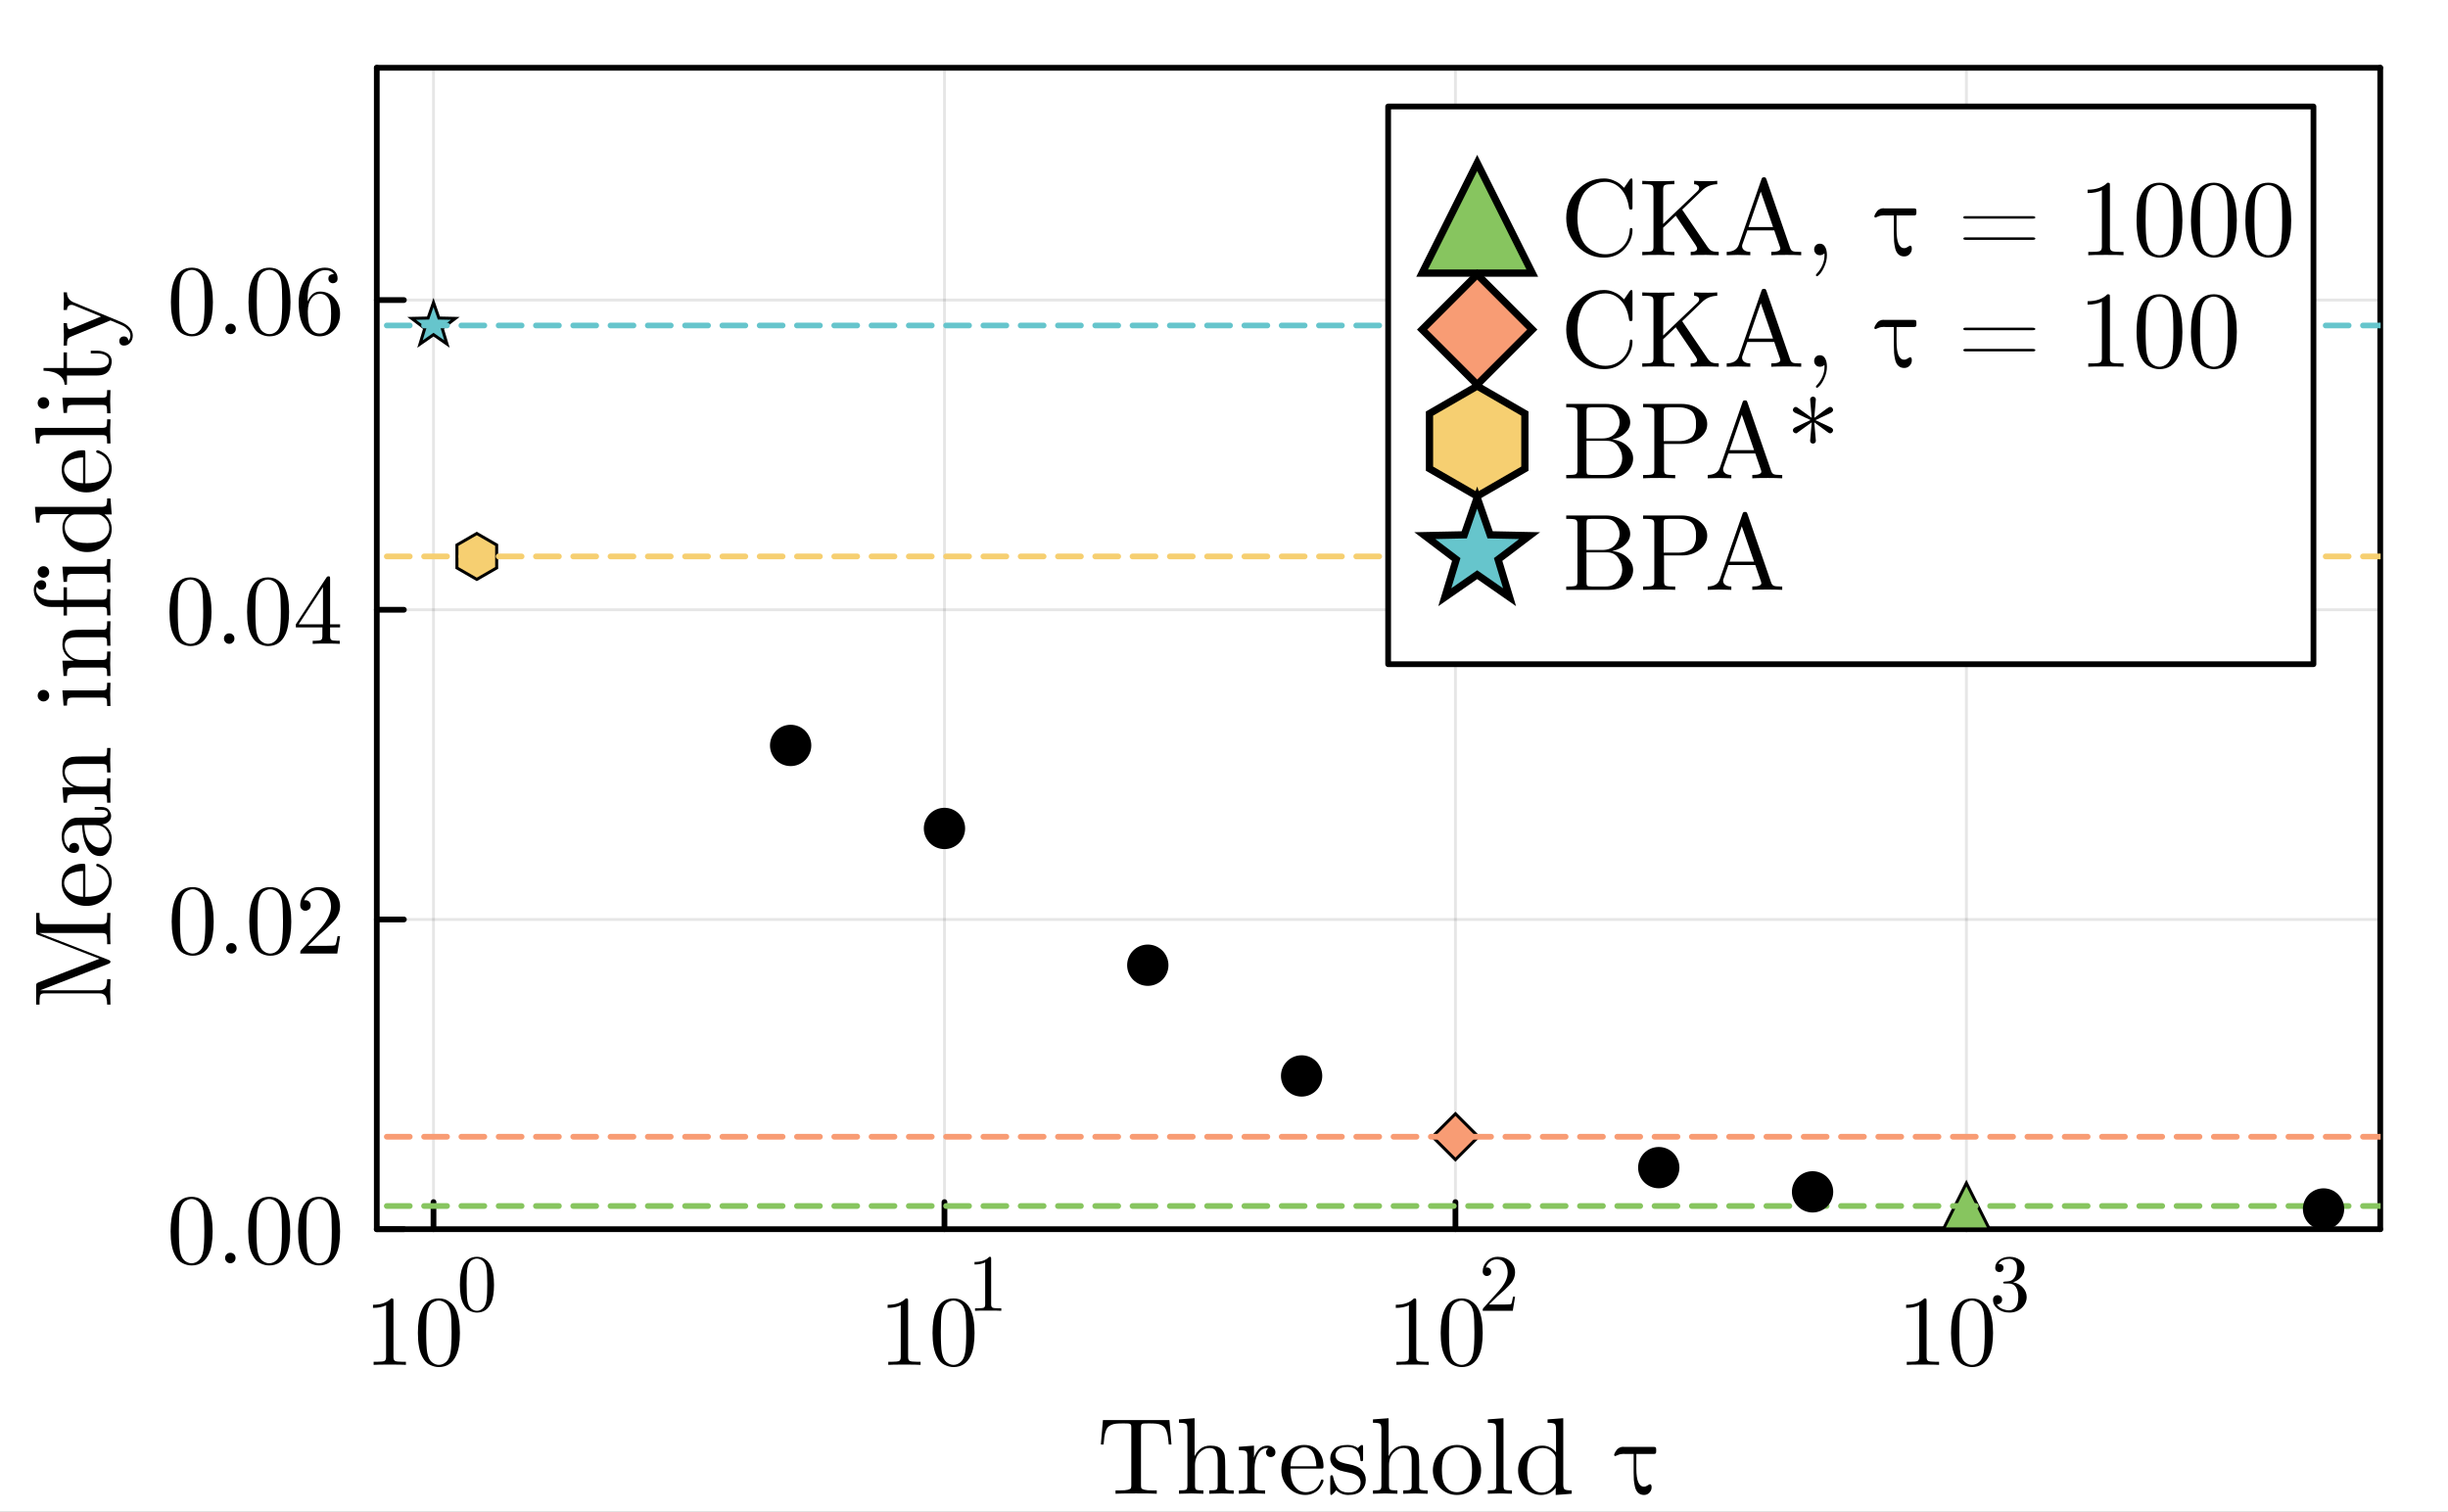 <?xml version="1.0" encoding="utf-8"?>
<svg xmlns="http://www.w3.org/2000/svg" xmlns:xlink="http://www.w3.org/1999/xlink" width="426.75" height="263.5" viewBox="0 0 1707 1054">
<rect x="0" y="0" width="1707" height="1054" fill="#808080" stroke="none"/>
<defs>
  <clipPath id="clip220">
    <rect x="0" y="0" width="1707" height="1054"/>
  </clipPath>
</defs>
<path clip-path="url(#clip220)" d="M0 1054 L1707 1054 L1707 0 L0 0  Z" fill="#ffffff" fill-rule="evenodd" fill-opacity="1"/>
<defs>
  <clipPath id="clip221">
    <rect x="341" y="0" width="1196" height="1054"/>
  </clipPath>
</defs>
<path clip-path="url(#clip220)" d="M262.739 857.047 L1659.76 857.047 L1659.76 47.253 L262.739 47.253  Z" fill="#ffffff" fill-rule="evenodd" fill-opacity="1"/>
<defs>
  <clipPath id="clip222">
    <rect x="262" y="47" width="1398" height="811"/>
  </clipPath>
</defs>
<polyline clip-path="url(#clip222)" style="stroke:#000000; stroke-linecap:round; stroke-linejoin:round; stroke-width:2; stroke-opacity:0.1; fill:none" points="302.278,857.047 302.278,47.253 "/>
<polyline clip-path="url(#clip222)" style="stroke:#000000; stroke-linecap:round; stroke-linejoin:round; stroke-width:2; stroke-opacity:0.1; fill:none" points="658.58,857.047 658.58,47.253 "/>
<polyline clip-path="url(#clip222)" style="stroke:#000000; stroke-linecap:round; stroke-linejoin:round; stroke-width:2; stroke-opacity:0.1; fill:none" points="1014.88,857.047 1014.88,47.253 "/>
<polyline clip-path="url(#clip222)" style="stroke:#000000; stroke-linecap:round; stroke-linejoin:round; stroke-width:2; stroke-opacity:0.1; fill:none" points="1371.18,857.047 1371.18,47.253 "/>
<polyline clip-path="url(#clip220)" style="stroke:#000000; stroke-linecap:round; stroke-linejoin:round; stroke-width:4.001; stroke-opacity:1; fill:none" points="262.739,857.047 1659.76,857.047 "/>
<polyline clip-path="url(#clip220)" style="stroke:#000000; stroke-linecap:round; stroke-linejoin:round; stroke-width:4.001; stroke-opacity:1; fill:none" points="262.739,47.253 1659.76,47.253 "/>
<polyline clip-path="url(#clip220)" style="stroke:#000000; stroke-linecap:round; stroke-linejoin:round; stroke-width:4.001; stroke-opacity:1; fill:none" points="302.278,857.047 302.278,838.146 "/>
<polyline clip-path="url(#clip220)" style="stroke:#000000; stroke-linecap:round; stroke-linejoin:round; stroke-width:4.001; stroke-opacity:1; fill:none" points="658.58,857.047 658.58,838.146 "/>
<polyline clip-path="url(#clip220)" style="stroke:#000000; stroke-linecap:round; stroke-linejoin:round; stroke-width:4.001; stroke-opacity:1; fill:none" points="1014.88,857.047 1014.88,838.146 "/>
<polyline clip-path="url(#clip220)" style="stroke:#000000; stroke-linecap:round; stroke-linejoin:round; stroke-width:4.001; stroke-opacity:1; fill:none" points="1371.18,857.047 1371.18,838.146 "/>
<path clip-path="url(#clip220)" d="M260.088 911.94 L260.088 909.765 Q268.443 909.765 272.757 905.315 Q273.945 905.315 274.149 905.587 Q274.353 905.858 274.353 907.115 L274.353 946.151 Q274.353 948.223 275.372 948.869 Q276.391 949.514 280.84 949.514 L283.048 949.514 L283.048 951.654 Q280.602 951.451 271.772 951.451 Q262.941 951.451 260.53 951.654 L260.53 949.514 L262.737 949.514 Q267.119 949.514 268.171 948.903 Q269.224 948.257 269.224 946.151 L269.224 910.105 Q265.59 911.94 260.088 911.94 Z" fill="#000000" fill-rule="evenodd" fill-opacity="1" /><path clip-path="url(#clip220)" d="M291.403 929.402 Q291.403 919.176 293.984 913.604 Q297.584 905.315 306.075 905.315 Q307.875 905.315 309.743 905.824 Q311.645 906.3 314.023 908.168 Q316.434 910.037 317.895 913.095 Q320.68 919.006 320.68 929.402 Q320.68 939.56 318.098 945.098 Q314.328 953.183 306.007 953.183 Q302.883 953.183 299.69 951.586 Q296.531 949.99 294.527 946.151 Q291.403 940.409 291.403 929.402 M297.177 928.553 Q297.177 939.05 297.924 943.229 Q298.773 947.747 301.082 949.718 Q303.426 951.654 306.007 951.654 Q308.792 951.654 311.102 949.582 Q313.445 947.476 314.159 942.957 Q314.94 938.507 314.906 928.553 Q314.906 918.87 314.226 914.997 Q313.309 910.479 310.864 908.678 Q308.453 906.844 306.007 906.844 Q305.09 906.844 304.105 907.115 Q303.154 907.387 301.762 908.168 Q300.369 908.95 299.282 910.886 Q298.229 912.823 297.72 915.745 Q297.177 919.516 297.177 928.553 Z" fill="#000000" fill-rule="evenodd" fill-opacity="1" /><path clip-path="url(#clip220)" d="M320.68 895.878 Q320.68 887.569 322.777 883.042 Q325.702 876.307 332.601 876.307 Q334.063 876.307 335.581 876.721 Q337.127 877.108 339.058 878.626 Q341.018 880.144 342.204 882.628 Q344.467 887.431 344.467 895.878 Q344.467 904.131 342.37 908.631 Q339.307 915.2 332.546 915.2 Q330.007 915.2 327.413 913.903 Q324.847 912.606 323.218 909.486 Q320.68 904.821 320.68 895.878 M325.371 895.188 Q325.371 903.717 325.978 907.113 Q326.668 910.784 328.544 912.385 Q330.448 913.958 332.546 913.958 Q334.809 913.958 336.685 912.274 Q338.589 910.563 339.169 906.892 Q339.803 903.276 339.776 895.188 Q339.776 887.321 339.224 884.174 Q338.479 880.503 336.492 879.04 Q334.533 877.549 332.546 877.549 Q331.801 877.549 331 877.77 Q330.228 877.991 329.096 878.626 Q327.965 879.261 327.082 880.834 Q326.226 882.408 325.812 884.781 Q325.371 887.845 325.371 895.188 Z" fill="#000000" fill-rule="evenodd" fill-opacity="1" /><path clip-path="url(#clip220)" d="M618.957 911.94 L618.957 909.765 Q627.312 909.765 631.625 905.315 Q632.814 905.315 633.018 905.587 Q633.221 905.858 633.221 907.115 L633.221 946.151 Q633.221 948.223 634.24 948.869 Q635.259 949.514 639.708 949.514 L641.916 949.514 L641.916 951.654 Q639.471 951.451 630.64 951.451 Q621.81 951.451 619.398 951.654 L619.398 949.514 L621.606 949.514 Q625.987 949.514 627.04 948.903 Q628.093 948.257 628.093 946.151 L628.093 910.105 Q624.459 911.94 618.957 911.94 Z" fill="#000000" fill-rule="evenodd" fill-opacity="1" /><path clip-path="url(#clip220)" d="M650.271 929.402 Q650.271 919.176 652.852 913.604 Q656.453 905.315 664.944 905.315 Q666.744 905.315 668.612 905.824 Q670.514 906.3 672.891 908.168 Q675.303 910.037 676.763 913.095 Q679.548 919.006 679.548 929.402 Q679.548 939.56 676.967 945.098 Q673.197 953.183 664.876 953.183 Q661.751 953.183 658.558 951.586 Q655.4 949.99 653.396 946.151 Q650.271 940.409 650.271 929.402 M656.045 928.553 Q656.045 939.05 656.792 943.229 Q657.641 947.747 659.951 949.718 Q662.294 951.654 664.876 951.654 Q667.661 951.654 669.97 949.582 Q672.314 947.476 673.027 942.957 Q673.808 938.507 673.774 928.553 Q673.774 918.87 673.095 914.997 Q672.178 910.479 669.732 908.678 Q667.321 906.844 664.876 906.844 Q663.959 906.844 662.974 907.115 Q662.023 907.387 660.63 908.168 Q659.238 908.95 658.151 910.886 Q657.098 912.823 656.588 915.745 Q656.045 919.516 656.045 928.553 Z" fill="#000000" fill-rule="evenodd" fill-opacity="1" /><path clip-path="url(#clip220)" d="M679.548 881.69 L679.548 879.923 Q686.337 879.923 689.841 876.307 Q690.807 876.307 690.973 876.528 Q691.138 876.749 691.138 877.77 L691.138 909.486 Q691.138 911.17 691.966 911.695 Q692.794 912.219 696.409 912.219 L698.203 912.219 L698.203 913.958 Q696.216 913.793 689.041 913.793 Q681.866 913.793 679.907 913.958 L679.907 912.219 L681.7 912.219 Q685.26 912.219 686.116 911.722 Q686.971 911.198 686.971 909.486 L686.971 880.199 Q684.019 881.69 679.548 881.69 Z" fill="#000000" fill-rule="evenodd" fill-opacity="1" /><path clip-path="url(#clip220)" d="M973.299 911.94 L973.299 909.765 Q981.654 909.765 985.968 905.315 Q987.157 905.315 987.36 905.587 Q987.564 905.858 987.564 907.115 L987.564 946.151 Q987.564 948.223 988.583 948.869 Q989.602 949.514 994.051 949.514 L996.259 949.514 L996.259 951.654 Q993.813 951.451 984.983 951.451 Q976.152 951.451 973.741 951.654 L973.741 949.514 L975.948 949.514 Q980.33 949.514 981.383 948.903 Q982.436 948.257 982.436 946.151 L982.436 910.105 Q978.801 911.94 973.299 911.94 Z" fill="#000000" fill-rule="evenodd" fill-opacity="1" /><path clip-path="url(#clip220)" d="M1004.61 929.402 Q1004.61 919.176 1007.2 913.604 Q1010.8 905.315 1019.29 905.315 Q1021.09 905.315 1022.95 905.824 Q1024.86 906.3 1027.23 908.168 Q1029.65 910.037 1031.11 913.095 Q1033.89 919.006 1033.89 929.402 Q1033.89 939.56 1031.31 945.098 Q1027.54 953.183 1019.22 953.183 Q1016.09 953.183 1012.9 951.586 Q1009.74 949.99 1007.74 946.151 Q1004.61 940.409 1004.61 929.402 M1010.39 928.553 Q1010.39 939.05 1011.14 943.229 Q1011.98 947.747 1014.29 949.718 Q1016.64 951.654 1019.22 951.654 Q1022 951.654 1024.31 949.582 Q1026.66 947.476 1027.37 942.957 Q1028.15 938.507 1028.12 928.553 Q1028.12 918.87 1027.44 914.997 Q1026.52 910.479 1024.08 908.678 Q1021.66 906.844 1019.22 906.844 Q1018.3 906.844 1017.32 907.115 Q1016.37 907.387 1014.97 908.168 Q1013.58 908.95 1012.49 910.886 Q1011.44 912.823 1010.93 915.745 Q1010.39 919.516 1010.39 928.553 Z" fill="#000000" fill-rule="evenodd" fill-opacity="1" /><path clip-path="url(#clip220)" d="M1033.89 913.958 Q1033.89 912.937 1033.97 912.633 Q1034.08 912.33 1034.53 911.86 L1045.37 899.77 Q1051.3 893.09 1051.3 887.266 Q1051.3 883.484 1049.32 880.779 Q1047.36 878.074 1043.74 878.074 Q1041.26 878.074 1039.16 879.592 Q1037.06 881.11 1036.1 883.815 Q1036.26 883.76 1036.84 883.76 Q1038.25 883.76 1039.02 884.643 Q1039.82 885.527 1039.82 886.714 Q1039.82 888.232 1038.83 888.977 Q1037.86 889.695 1036.9 889.695 Q1036.51 889.695 1035.99 889.612 Q1035.49 889.529 1034.69 888.756 Q1033.89 887.956 1033.89 886.548 Q1033.89 882.601 1036.87 879.454 Q1039.88 876.307 1044.46 876.307 Q1049.65 876.307 1053.04 879.399 Q1056.46 882.463 1056.46 887.266 Q1056.46 888.95 1055.94 890.495 Q1055.44 892.013 1054.75 893.2 Q1054.09 894.387 1052.27 896.292 Q1050.45 898.197 1048.99 899.549 Q1047.52 900.902 1044.24 903.773 L1038.25 909.597 L1048.43 909.597 Q1053.4 909.597 1053.79 909.155 Q1054.34 908.355 1055.03 904.131 L1056.46 904.131 L1054.86 913.958 L1033.89 913.958 Z" fill="#000000" fill-rule="evenodd" fill-opacity="1" /><path clip-path="url(#clip220)" d="M1329.16 911.94 L1329.16 909.765 Q1337.51 909.765 1341.83 905.315 Q1343.02 905.315 1343.22 905.587 Q1343.42 905.858 1343.42 907.115 L1343.42 946.151 Q1343.42 948.223 1344.44 948.869 Q1345.46 949.514 1349.91 949.514 L1352.12 949.514 L1352.12 951.654 Q1349.67 951.451 1340.84 951.451 Q1332.01 951.451 1329.6 951.654 L1329.6 949.514 L1331.81 949.514 Q1336.19 949.514 1337.24 948.903 Q1338.3 948.257 1338.3 946.151 L1338.3 910.105 Q1334.66 911.94 1329.16 911.94 Z" fill="#000000" fill-rule="evenodd" fill-opacity="1" /><path clip-path="url(#clip220)" d="M1360.47 929.402 Q1360.47 919.176 1363.06 913.604 Q1366.66 905.315 1375.15 905.315 Q1376.95 905.315 1378.81 905.824 Q1380.72 906.3 1383.09 908.168 Q1385.51 910.037 1386.97 913.095 Q1389.75 919.006 1389.75 929.402 Q1389.75 939.56 1387.17 945.098 Q1383.4 953.183 1375.08 953.183 Q1371.95 953.183 1368.76 951.586 Q1365.6 949.99 1363.6 946.151 Q1360.47 940.409 1360.47 929.402 M1366.25 928.553 Q1366.25 939.05 1367 943.229 Q1367.84 947.747 1370.15 949.718 Q1372.5 951.654 1375.08 951.654 Q1377.86 951.654 1380.17 949.582 Q1382.52 947.476 1383.23 942.957 Q1384.01 938.507 1383.98 928.553 Q1383.98 918.87 1383.3 914.997 Q1382.38 910.479 1379.94 908.678 Q1377.52 906.844 1375.08 906.844 Q1374.16 906.844 1373.18 907.115 Q1372.23 907.387 1370.83 908.168 Q1369.44 908.95 1368.35 910.886 Q1367.3 912.823 1366.79 915.745 Q1366.25 919.516 1366.25 928.553 Z" fill="#000000" fill-rule="evenodd" fill-opacity="1" /><path clip-path="url(#clip220)" d="M1389.75 906.34 Q1389.75 904.656 1390.72 903.855 Q1391.68 903.055 1392.92 903.055 Q1394.22 903.055 1395.13 903.911 Q1396.07 904.739 1396.07 906.202 Q1396.07 907.775 1394.97 908.658 Q1393.89 909.542 1392.35 909.321 Q1393.7 911.584 1396.18 912.606 Q1398.69 913.627 1401.01 913.627 Q1403.44 913.627 1405.4 911.529 Q1407.38 909.431 1407.38 904.297 Q1407.38 899.936 1405.67 897.424 Q1403.99 894.912 1400.65 894.912 L1398.17 894.912 Q1397.31 894.912 1397.06 894.829 Q1396.82 894.746 1396.82 894.277 Q1396.82 893.725 1397.67 893.614 Q1398.53 893.614 1399.88 893.449 Q1403.16 893.338 1404.9 890.495 Q1406.47 887.845 1406.47 884.064 Q1406.47 880.613 1404.82 879.178 Q1403.19 877.715 1401.07 877.715 Q1399.08 877.715 1396.9 878.543 Q1394.72 879.371 1393.53 881.221 Q1397.04 881.221 1397.04 884.064 Q1397.04 885.306 1396.24 886.134 Q1395.46 886.934 1394.17 886.934 Q1392.92 886.934 1392.1 886.162 Q1391.27 885.361 1391.27 884.009 Q1391.27 880.779 1394.14 878.543 Q1397.04 876.307 1401.29 876.307 Q1405.48 876.307 1408.57 878.515 Q1411.69 880.724 1411.69 884.119 Q1411.69 887.459 1409.48 890.192 Q1407.27 892.924 1403.77 894.056 Q1408.07 894.912 1410.64 897.838 Q1413.21 900.736 1413.21 904.297 Q1413.21 908.714 1409.73 911.971 Q1406.25 915.2 1401.18 915.2 Q1396.48 915.2 1393.12 912.661 Q1389.75 910.121 1389.75 906.34 Z" fill="#000000" fill-rule="evenodd" fill-opacity="1" /><path clip-path="url(#clip220)" d="M767.637 1007.19 L769.083 990.143 L815.434 990.143 L816.879 1007.19 L814.989 1007.19 Q814.693 1003.78 814.396 1001.82 Q814.137 999.853 813.47 998 Q812.84 996.11 812.025 995.22 Q811.247 994.294 809.728 993.59 Q808.209 992.848 806.245 992.663 Q804.281 992.478 801.317 992.478 Q797.834 992.478 796.982 992.626 Q796.056 992.848 795.834 993.516 Q795.611 994.146 795.611 995.517 L795.611 1035.51 Q795.611 1037.03 795.908 1037.66 Q796.241 1038.25 797.983 1038.73 Q799.724 1039.18 803.577 1039.18 L806.616 1039.18 L806.616 1041.51 Q803.503 1041.29 792.203 1041.29 Q780.976 1041.29 777.864 1041.51 L777.864 1039.18 L780.902 1039.18 Q784.755 1039.18 786.497 1038.73 Q788.275 1038.25 788.572 1037.66 Q788.868 1037.03 788.868 1035.51 L788.868 995.517 Q788.868 994.442 788.794 993.997 Q788.72 993.553 788.386 993.182 Q788.053 992.774 787.275 992.626 Q786.534 992.478 783.199 992.478 Q780.235 992.478 778.234 992.663 Q776.27 992.848 774.751 993.59 Q773.232 994.294 772.417 995.22 Q771.639 996.11 770.972 998 Q770.342 999.853 770.083 1001.82 Q769.824 1003.78 769.527 1007.19 L767.637 1007.19 Z" fill="#000000" fill-rule="evenodd" fill-opacity="1" /><path clip-path="url(#clip220)" d="M822.103 1041.51 L822.103 1039.18 Q826.142 1039.18 827.068 1038.69 Q827.994 1038.18 827.994 1035.73 L827.994 996.258 Q827.994 993.441 826.994 992.737 Q826.031 992.033 822.103 992.033 L822.103 989.661 L832.996 988.846 L832.996 1015.23 L833.07 1015.23 Q834.293 1012.49 837.035 1010.23 Q839.777 1007.97 844.001 1007.97 Q849.706 1007.97 851.967 1010.79 Q853.634 1012.68 853.967 1014.79 Q854.338 1016.9 854.338 1022.39 L854.338 1036.88 Q854.412 1038.47 855.635 1038.84 Q856.857 1039.18 860.266 1039.18 L860.266 1041.51 Q852.522 1041.29 851.744 1041.29 Q851.151 1041.29 843.185 1041.51 L843.185 1039.18 Q847.224 1039.18 848.15 1038.69 Q849.114 1038.18 849.114 1035.73 L849.114 1018.05 Q849.114 1014.2 847.928 1011.94 Q846.742 1009.64 843.482 1009.64 Q839.554 1009.64 836.405 1012.94 Q833.256 1016.23 833.256 1021.79 L833.256 1035.73 Q833.256 1038.18 834.182 1038.69 Q835.145 1039.18 839.147 1039.18 L839.147 1041.51 Q831.403 1041.29 830.662 1041.29 Q830.069 1041.29 822.103 1041.51 Z" fill="#000000" fill-rule="evenodd" fill-opacity="1" /><path clip-path="url(#clip220)" d="M863.86 1041.51 L863.86 1039.18 Q867.899 1039.18 868.825 1038.69 Q869.788 1038.18 869.788 1035.73 L869.788 1015.38 Q869.788 1012.57 868.788 1011.86 Q867.825 1011.16 863.86 1011.16 L863.86 1008.79 L874.42 1007.97 L874.42 1016.31 Q875.494 1013.05 877.754 1010.53 Q880.052 1007.97 883.757 1007.97 Q886.202 1007.97 887.758 1009.34 Q889.352 1010.71 889.352 1012.6 Q889.352 1014.27 888.314 1015.12 Q887.314 1015.94 886.091 1015.94 Q884.72 1015.94 883.757 1015.09 Q882.83 1014.2 882.83 1012.68 Q882.83 1011.75 883.238 1011.05 Q883.683 1010.3 884.016 1010.05 Q884.35 1009.79 884.572 1009.71 Q884.424 1009.64 883.757 1009.64 Q879.57 1009.64 877.162 1013.83 Q874.79 1017.98 874.79 1023.91 L874.79 1035.58 Q874.79 1037.77 875.68 1038.47 Q876.606 1039.18 880.57 1039.18 L882.164 1039.18 L882.164 1041.51 Q879.125 1041.29 872.53 1041.29 Q871.604 1041.29 870.159 1041.33 Q868.714 1041.36 866.824 1041.44 Q864.935 1041.51 863.86 1041.51 Z" fill="#000000" fill-rule="evenodd" fill-opacity="1" /><path clip-path="url(#clip220)" d="M893.501 1024.8 Q893.501 1017.64 898.096 1012.57 Q902.69 1007.49 909.285 1007.49 Q915.954 1007.49 919.4 1011.82 Q922.883 1016.16 922.883 1022.39 Q922.883 1023.54 922.587 1023.76 Q922.29 1023.98 920.993 1023.98 L899.8 1023.98 Q899.8 1031.73 902.097 1035.36 Q905.284 1040.44 910.656 1040.44 Q911.397 1040.44 912.286 1040.29 Q913.176 1040.14 914.991 1039.51 Q916.807 1038.84 918.4 1037.1 Q919.993 1035.36 920.919 1032.62 Q921.142 1031.54 921.883 1031.58 Q922.883 1031.58 922.883 1032.47 Q922.883 1033.13 922.142 1034.65 Q921.438 1036.14 920.067 1037.92 Q918.696 1039.69 916.029 1041.03 Q913.398 1042.36 910.211 1042.36 Q903.542 1042.36 898.503 1037.32 Q893.501 1032.25 893.501 1024.8 M899.874 1022.39 L917.881 1022.39 Q917.881 1020.79 917.585 1019.01 Q917.325 1017.24 916.51 1014.79 Q915.732 1012.31 913.88 1010.75 Q912.027 1009.19 909.285 1009.19 Q908.062 1009.19 906.729 1009.71 Q905.432 1010.23 903.839 1011.49 Q902.245 1012.75 901.134 1015.6 Q900.022 1018.46 899.874 1022.39 Z" fill="#000000" fill-rule="evenodd" fill-opacity="1" /><path clip-path="url(#clip220)" d="M927.589 1040.51 L927.589 1030.5 Q927.589 1029.65 927.626 1029.35 Q927.663 1029.06 927.885 1028.84 Q928.107 1028.61 928.552 1028.61 Q929.071 1028.61 929.256 1028.84 Q929.478 1029.06 929.626 1029.91 Q930.775 1035.14 933.22 1037.92 Q935.703 1040.66 940.186 1040.66 Q944.447 1040.66 946.596 1038.77 Q948.745 1036.88 948.745 1033.76 Q948.745 1028.21 940.853 1026.8 Q936.296 1025.87 934.406 1025.28 Q932.516 1024.65 930.849 1023.28 Q927.589 1020.61 927.589 1016.83 Q927.589 1013.05 930.442 1010.27 Q933.332 1007.49 939.704 1007.49 Q943.965 1007.49 946.855 1009.64 Q947.708 1008.97 948.152 1008.41 Q949.153 1007.49 949.671 1007.49 Q950.264 1007.49 950.375 1007.9 Q950.486 1008.27 950.486 1009.34 L950.486 1016.98 Q950.486 1017.83 950.449 1018.12 Q950.412 1018.42 950.19 1018.64 Q949.968 1018.83 949.486 1018.83 Q948.634 1018.83 948.597 1018.12 Q948.004 1008.93 939.704 1008.93 Q935.221 1008.93 933.22 1010.68 Q931.22 1012.38 931.22 1014.72 Q931.22 1016.01 931.812 1017.01 Q932.442 1017.98 933.22 1018.57 Q934.036 1019.13 935.518 1019.68 Q937 1020.2 937.889 1020.39 Q938.815 1020.57 940.557 1020.94 Q946.633 1022.09 949.19 1024.57 Q952.376 1027.76 952.376 1031.8 Q952.376 1036.29 949.338 1039.32 Q946.3 1042.36 940.186 1042.36 Q935.258 1042.36 931.812 1039.06 Q931.368 1039.51 931.034 1039.92 Q930.701 1040.29 930.553 1040.44 Q930.442 1040.58 930.405 1040.7 Q930.367 1040.77 930.293 1040.84 Q928.774 1042.36 928.404 1042.36 Q927.811 1042.36 927.7 1041.96 Q927.589 1041.58 927.589 1040.51 Z" fill="#000000" fill-rule="evenodd" fill-opacity="1" /><path clip-path="url(#clip220)" d="M957.378 1041.51 L957.378 1039.18 Q961.417 1039.18 962.343 1038.69 Q963.269 1038.18 963.269 1035.73 L963.269 996.258 Q963.269 993.441 962.269 992.737 Q961.305 992.033 957.378 992.033 L957.378 989.661 L968.271 988.846 L968.271 1015.23 L968.345 1015.23 Q969.568 1012.49 972.31 1010.23 Q975.052 1007.97 979.275 1007.97 Q984.981 1007.97 987.241 1010.79 Q988.909 1012.68 989.242 1014.79 Q989.613 1016.9 989.613 1022.39 L989.613 1036.88 Q989.687 1038.47 990.91 1038.84 Q992.132 1039.18 995.541 1039.18 L995.541 1041.51 Q987.797 1041.29 987.019 1041.29 Q986.426 1041.29 978.46 1041.51 L978.46 1039.18 Q982.499 1039.18 983.425 1038.69 Q984.388 1038.18 984.388 1035.73 L984.388 1018.05 Q984.388 1014.2 983.203 1011.94 Q982.017 1009.64 978.757 1009.64 Q974.829 1009.64 971.68 1012.94 Q968.53 1016.23 968.53 1021.79 L968.53 1035.73 Q968.53 1038.18 969.457 1038.69 Q970.42 1039.18 974.422 1039.18 L974.422 1041.51 Q966.678 1041.29 965.937 1041.29 Q965.344 1041.29 957.378 1041.51 Z" fill="#000000" fill-rule="evenodd" fill-opacity="1" /><path clip-path="url(#clip220)" d="M1004.14 1037.43 Q999.135 1032.47 999.135 1025.28 Q999.135 1018.05 1004.03 1012.79 Q1008.95 1007.49 1015.99 1007.49 Q1022.88 1007.49 1027.81 1012.75 Q1032.78 1017.98 1032.78 1025.28 Q1032.78 1032.43 1027.78 1037.4 Q1022.81 1042.36 1015.92 1042.36 Q1009.18 1042.36 1004.14 1037.43 M1005.43 1024.65 Q1005.43 1032.02 1007.36 1035.36 Q1010.32 1040.44 1015.99 1040.44 Q1018.81 1040.44 1021.14 1038.92 Q1023.51 1037.4 1024.81 1034.84 Q1026.48 1031.5 1026.48 1024.65 Q1026.48 1017.35 1024.48 1014.12 Q1021.51 1009.19 1015.92 1009.19 Q1013.47 1009.19 1011.07 1010.49 Q1008.69 1011.75 1007.25 1014.27 Q1005.43 1017.61 1005.43 1024.65 Z" fill="#000000" fill-rule="evenodd" fill-opacity="1" /><path clip-path="url(#clip220)" d="M1037.48 1041.51 L1037.48 1039.18 Q1041.52 1039.18 1042.45 1038.69 Q1043.37 1038.18 1043.37 1035.73 L1043.37 996.258 Q1043.37 993.441 1042.37 992.737 Q1041.41 992.033 1037.48 992.033 L1037.48 989.661 L1048.38 988.846 L1048.38 1035.73 Q1048.38 1038.18 1049.34 1038.69 Q1050.3 1039.18 1054.3 1039.18 L1054.3 1041.51 Q1053.38 1041.51 1051.45 1041.44 Q1049.52 1041.36 1048.12 1041.33 Q1046.71 1041.29 1045.89 1041.29 Q1045 1041.29 1037.48 1041.51 Z" fill="#000000" fill-rule="evenodd" fill-opacity="1" /><path clip-path="url(#clip220)" d="M1058.57 1025.2 Q1058.57 1017.98 1063.6 1012.97 Q1068.64 1007.97 1075.46 1007.97 Q1081.24 1007.97 1085.02 1012.68 L1085.02 996.258 Q1085.02 993.441 1084.02 992.737 Q1083.06 992.033 1079.13 992.033 L1079.13 989.661 L1090.06 988.846 L1090.06 1034.91 Q1090.06 1037.73 1091.02 1038.47 Q1092.02 1039.18 1095.95 1039.18 L1095.95 1041.51 L1084.8 1042.36 L1084.8 1037.32 Q1080.87 1042.33 1074.65 1042.36 Q1068.12 1042.36 1063.35 1037.36 Q1058.57 1032.36 1058.57 1025.2 M1064.86 1025.28 Q1064.86 1032.32 1067.05 1035.8 Q1070.09 1040.66 1075.02 1040.66 Q1080.65 1040.66 1083.98 1035.36 Q1084.83 1034.06 1084.8 1032.54 L1084.8 1016.98 Q1084.8 1015.46 1083.98 1014.2 Q1080.87 1009.64 1075.79 1009.64 Q1070.5 1009.64 1067.2 1014.49 Q1064.86 1018.12 1064.86 1025.28 Z" fill="#000000" fill-rule="evenodd" fill-opacity="1" /><path clip-path="url(#clip220)" d="M1125.55 1014.34 Q1125.55 1014.27 1125.7 1013.75 Q1125.89 1013.2 1126.37 1012.38 Q1126.85 1011.53 1127.48 1010.75 Q1128.15 1009.93 1129.3 1009.38 Q1130.45 1008.79 1131.78 1008.79 Q1131.93 1008.79 1132.15 1008.82 Q1132.41 1008.86 1132.48 1008.86 L1153.12 1008.86 Q1154.12 1008.86 1154.49 1009.19 Q1154.86 1009.49 1154.86 1010.6 L1154.86 1012.12 Q1154.86 1013.2 1154.42 1013.49 Q1154.01 1013.79 1153.12 1013.79 L1141.04 1013.79 L1141.04 1024.05 Q1141.04 1036.58 1146.38 1036.58 Q1147.6 1036.58 1148.86 1035.73 Q1150.16 1034.84 1150.45 1034.84 Q1151.68 1034.84 1151.68 1037.03 Q1151.68 1039.14 1150.16 1040.77 Q1148.64 1042.36 1146.38 1042.36 Q1143.93 1042.36 1142.34 1040.92 Q1140.75 1039.47 1140.08 1036.73 Q1139.45 1033.99 1139.3 1031.91 Q1139.15 1029.84 1139.15 1026.72 L1139.15 1013.79 L1133.37 1013.79 Q1133.15 1013.79 1132.74 1013.75 Q1132.33 1013.71 1132.11 1013.71 Q1130 1013.71 1128.22 1014.49 Q1126.48 1015.23 1126.41 1015.23 Q1125.55 1015.27 1125.55 1014.34 Z" fill="#000000" fill-rule="evenodd" fill-opacity="1" /><polyline clip-path="url(#clip222)" style="stroke:#000000; stroke-linecap:round; stroke-linejoin:round; stroke-width:2; stroke-opacity:0.1; fill:none" points="262.739,857.047 1659.76,857.047 "/>
<polyline clip-path="url(#clip222)" style="stroke:#000000; stroke-linecap:round; stroke-linejoin:round; stroke-width:2; stroke-opacity:0.1; fill:none" points="262.739,641.102 1659.76,641.102 "/>
<polyline clip-path="url(#clip222)" style="stroke:#000000; stroke-linecap:round; stroke-linejoin:round; stroke-width:2; stroke-opacity:0.1; fill:none" points="262.739,425.157 1659.76,425.157 "/>
<polyline clip-path="url(#clip222)" style="stroke:#000000; stroke-linecap:round; stroke-linejoin:round; stroke-width:2; stroke-opacity:0.1; fill:none" points="262.739,209.212 1659.76,209.212 "/>
<polyline clip-path="url(#clip220)" style="stroke:#000000; stroke-linecap:round; stroke-linejoin:round; stroke-width:4.001; stroke-opacity:1; fill:none" points="262.739,857.047 262.739,47.253 "/>
<polyline clip-path="url(#clip220)" style="stroke:#000000; stroke-linecap:round; stroke-linejoin:round; stroke-width:4.001; stroke-opacity:1; fill:none" points="1659.76,857.047 1659.76,47.253 "/>
<polyline clip-path="url(#clip220)" style="stroke:#000000; stroke-linecap:round; stroke-linejoin:round; stroke-width:4.001; stroke-opacity:1; fill:none" points="262.739,857.047 281.635,857.047 "/>
<polyline clip-path="url(#clip220)" style="stroke:#000000; stroke-linecap:round; stroke-linejoin:round; stroke-width:4.001; stroke-opacity:1; fill:none" points="262.739,641.102 281.635,641.102 "/>
<polyline clip-path="url(#clip220)" style="stroke:#000000; stroke-linecap:round; stroke-linejoin:round; stroke-width:4.001; stroke-opacity:1; fill:none" points="262.739,425.157 281.635,425.157 "/>
<polyline clip-path="url(#clip220)" style="stroke:#000000; stroke-linecap:round; stroke-linejoin:round; stroke-width:4.001; stroke-opacity:1; fill:none" points="262.739,209.212 281.635,209.212 "/>
<path clip-path="url(#clip220)" d="M118.974 858.559 Q118.974 848.333 121.555 842.761 Q125.155 834.472 133.646 834.472 Q135.447 834.472 137.315 834.981 Q139.216 835.457 141.594 837.326 Q144.005 839.194 145.466 842.252 Q148.251 848.163 148.251 858.559 Q148.251 868.717 145.67 874.255 Q141.9 882.34 133.578 882.34 Q130.454 882.34 127.261 880.744 Q124.103 879.147 122.099 875.308 Q118.974 869.566 118.974 858.559 M124.748 857.71 Q124.748 868.207 125.495 872.386 Q126.344 876.905 128.654 878.875 Q130.997 880.812 133.578 880.812 Q136.364 880.812 138.673 878.739 Q141.017 876.633 141.73 872.114 Q142.511 867.664 142.477 857.71 Q142.477 848.027 141.798 844.154 Q140.881 839.636 138.435 837.835 Q136.024 836.001 133.578 836.001 Q132.661 836.001 131.677 836.272 Q130.726 836.544 129.333 837.326 Q127.94 838.107 126.854 840.043 Q125.801 841.98 125.291 844.902 Q124.748 848.673 124.748 857.71 Z" fill="#000000" fill-rule="evenodd" fill-opacity="1" /><path clip-path="url(#clip220)" d="M157.998 879.69 Q156.946 878.569 156.946 877.108 Q156.946 875.648 157.998 874.594 Q159.051 873.507 160.648 873.507 Q162.176 873.507 163.195 874.526 Q164.248 875.512 164.248 877.142 Q164.248 878.739 163.127 879.792 Q162.04 880.812 160.648 880.812 Q159.051 880.812 157.998 879.69 Z" fill="#000000" fill-rule="evenodd" fill-opacity="1" /><path clip-path="url(#clip220)" d="M173.078 858.559 Q173.078 848.333 175.66 842.761 Q179.26 834.472 187.751 834.472 Q189.551 834.472 191.419 834.981 Q193.321 835.457 195.698 837.326 Q198.11 839.194 199.57 842.252 Q202.355 848.163 202.355 858.559 Q202.355 868.717 199.774 874.255 Q196.004 882.34 187.683 882.34 Q184.558 882.34 181.366 880.744 Q178.207 879.147 176.203 875.308 Q173.078 869.566 173.078 858.559 M178.852 857.71 Q178.852 868.207 179.599 872.386 Q180.449 876.905 182.758 878.875 Q185.102 880.812 187.683 880.812 Q190.468 880.812 192.777 878.739 Q195.121 876.633 195.834 872.114 Q196.615 867.664 196.581 857.71 Q196.581 848.027 195.902 844.154 Q194.985 839.636 192.54 837.835 Q190.128 836.001 187.683 836.001 Q186.766 836.001 185.781 836.272 Q184.83 836.544 183.437 837.326 Q182.045 838.107 180.958 840.043 Q179.905 841.98 179.396 844.902 Q178.852 848.673 178.852 857.71 Z" fill="#000000" fill-rule="evenodd" fill-opacity="1" /><path clip-path="url(#clip220)" d="M207.857 858.559 Q207.857 848.333 210.439 842.761 Q214.039 834.472 222.53 834.472 Q224.33 834.472 226.198 834.981 Q228.1 835.457 230.477 837.326 Q232.889 839.194 234.349 842.252 Q237.134 848.163 237.134 858.559 Q237.134 868.717 234.553 874.255 Q230.783 882.34 222.462 882.34 Q219.337 882.34 216.145 880.744 Q212.986 879.147 210.982 875.308 Q207.857 869.566 207.857 858.559 M213.631 857.71 Q213.631 868.207 214.378 872.386 Q215.228 876.905 217.537 878.875 Q219.881 880.812 222.462 880.812 Q225.247 880.812 227.556 878.739 Q229.9 876.633 230.613 872.114 Q231.394 867.664 231.36 857.71 Q231.36 848.027 230.681 844.154 Q229.764 839.636 227.319 837.835 Q224.907 836.001 222.462 836.001 Q221.545 836.001 220.56 836.272 Q219.609 836.544 218.216 837.326 Q216.824 838.107 215.737 840.043 Q214.684 841.98 214.175 844.902 Q213.631 848.673 213.631 857.71 Z" fill="#000000" fill-rule="evenodd" fill-opacity="1" /><path clip-path="url(#clip220)" d="M119.721 642.614 Q119.721 632.388 122.303 626.816 Q125.903 618.527 134.394 618.527 Q136.194 618.527 138.062 619.036 Q139.964 619.512 142.341 621.38 Q144.753 623.249 146.213 626.307 Q148.998 632.218 148.998 642.614 Q148.998 652.772 146.417 658.31 Q142.647 666.395 134.326 666.395 Q131.201 666.395 128.008 664.798 Q124.85 663.202 122.846 659.363 Q119.721 653.621 119.721 642.614 M125.495 641.764 Q125.495 652.262 126.242 656.441 Q127.091 660.959 129.401 662.93 Q131.744 664.866 134.326 664.866 Q137.111 664.866 139.42 662.794 Q141.764 660.688 142.477 656.169 Q143.258 651.719 143.224 641.764 Q143.224 632.082 142.545 628.209 Q141.628 623.691 139.183 621.89 Q136.771 620.055 134.326 620.055 Q133.409 620.055 132.424 620.327 Q131.473 620.599 130.08 621.38 Q128.688 622.162 127.601 624.098 Q126.548 626.035 126.039 628.957 Q125.495 632.728 125.495 641.764 Z" fill="#000000" fill-rule="evenodd" fill-opacity="1" /><path clip-path="url(#clip220)" d="M158.746 663.745 Q157.693 662.624 157.693 661.163 Q157.693 659.702 158.746 658.649 Q159.799 657.562 161.395 657.562 Q162.923 657.562 163.942 658.581 Q164.995 659.567 164.995 661.197 Q164.995 662.794 163.874 663.847 Q162.787 664.866 161.395 664.866 Q159.799 664.866 158.746 663.745 Z" fill="#000000" fill-rule="evenodd" fill-opacity="1" /><path clip-path="url(#clip220)" d="M173.826 642.614 Q173.826 632.388 176.407 626.816 Q180.007 618.527 188.498 618.527 Q190.298 618.527 192.166 619.036 Q194.068 619.512 196.446 621.38 Q198.857 623.249 200.317 626.307 Q203.102 632.218 203.102 642.614 Q203.102 652.772 200.521 658.31 Q196.751 666.395 188.43 666.395 Q185.305 666.395 182.113 664.798 Q178.954 663.202 176.95 659.363 Q173.826 653.621 173.826 642.614 M179.599 641.764 Q179.599 652.262 180.347 656.441 Q181.196 660.959 183.505 662.93 Q185.849 664.866 188.43 664.866 Q191.215 664.866 193.525 662.794 Q195.868 660.688 196.581 656.169 Q197.363 651.719 197.329 641.764 Q197.329 632.082 196.649 628.209 Q195.732 623.691 193.287 621.89 Q190.875 620.055 188.43 620.055 Q187.513 620.055 186.528 620.327 Q185.577 620.599 184.185 621.38 Q182.792 622.162 181.705 624.098 Q180.652 626.035 180.143 628.957 Q179.599 632.728 179.599 641.764 Z" fill="#000000" fill-rule="evenodd" fill-opacity="1" /><path clip-path="url(#clip220)" d="M209.352 664.866 Q209.352 663.609 209.454 663.236 Q209.59 662.862 210.133 662.284 L223.481 647.404 Q230.783 639.183 230.783 632.014 Q230.783 627.36 228.338 624.03 Q225.926 620.701 221.477 620.701 Q218.42 620.701 215.839 622.57 Q213.258 624.438 212.069 627.767 Q212.273 627.7 212.986 627.7 Q214.718 627.7 215.669 628.787 Q216.654 629.874 216.654 631.335 Q216.654 633.203 215.431 634.12 Q214.243 635.004 213.054 635.004 Q212.578 635.004 211.933 634.902 Q211.322 634.8 210.337 633.849 Q209.352 632.863 209.352 631.131 Q209.352 626.273 213.02 622.4 Q216.722 618.527 222.36 618.527 Q228.745 618.527 232.923 622.332 Q237.134 626.103 237.134 632.014 Q237.134 634.086 236.489 635.989 Q235.878 637.858 235.028 639.318 Q234.213 640.779 231.972 643.123 Q229.73 645.468 227.93 647.132 Q226.13 648.797 222.088 652.33 L214.718 659.499 L227.251 659.499 Q233.364 659.499 233.84 658.955 Q234.519 657.97 235.368 652.772 L237.134 652.772 L235.164 664.866 L209.352 664.866 Z" fill="#000000" fill-rule="evenodd" fill-opacity="1" /><path clip-path="url(#clip220)" d="M118.193 426.669 Q118.193 416.443 120.774 410.871 Q124.374 402.582 132.865 402.582 Q134.665 402.582 136.533 403.091 Q138.435 403.567 140.813 405.435 Q143.224 407.304 144.685 410.361 Q147.47 416.273 147.47 426.669 Q147.47 436.827 144.888 442.364 Q141.118 450.45 132.797 450.45 Q129.673 450.45 126.48 448.853 Q123.321 447.257 121.318 443.418 Q118.193 437.676 118.193 426.669 M123.967 425.819 Q123.967 436.317 124.714 440.496 Q125.563 445.014 127.873 446.985 Q130.216 448.921 132.797 448.921 Q135.582 448.921 137.892 446.849 Q140.235 444.742 140.949 440.224 Q141.73 435.774 141.696 425.819 Q141.696 416.137 141.017 412.264 Q140.1 407.745 137.654 405.945 Q135.243 404.11 132.797 404.11 Q131.88 404.11 130.895 404.382 Q129.944 404.654 128.552 405.435 Q127.159 406.217 126.072 408.153 Q125.02 410.09 124.51 413.011 Q123.967 416.782 123.967 425.819 Z" fill="#000000" fill-rule="evenodd" fill-opacity="1" /><path clip-path="url(#clip220)" d="M157.217 447.8 Q156.164 446.679 156.164 445.218 Q156.164 443.757 157.217 442.704 Q158.27 441.617 159.866 441.617 Q161.395 441.617 162.414 442.636 Q163.467 443.621 163.467 445.252 Q163.467 446.849 162.346 447.902 Q161.259 448.921 159.866 448.921 Q158.27 448.921 157.217 447.8 Z" fill="#000000" fill-rule="evenodd" fill-opacity="1" /><path clip-path="url(#clip220)" d="M172.297 426.669 Q172.297 416.443 174.879 410.871 Q178.479 402.582 186.97 402.582 Q188.77 402.582 190.638 403.091 Q192.54 403.567 194.917 405.435 Q197.329 407.304 198.789 410.361 Q201.574 416.273 201.574 426.669 Q201.574 436.827 198.993 442.364 Q195.223 450.45 186.902 450.45 Q183.777 450.45 180.584 448.853 Q177.426 447.257 175.422 443.418 Q172.297 437.676 172.297 426.669 M178.071 425.819 Q178.071 436.317 178.818 440.496 Q179.667 445.014 181.977 446.985 Q184.32 448.921 186.902 448.921 Q189.687 448.921 191.996 446.849 Q194.34 444.742 195.053 440.224 Q195.834 435.774 195.8 425.819 Q195.8 416.137 195.121 412.264 Q194.204 407.745 191.759 405.945 Q189.347 404.11 186.902 404.11 Q185.985 404.11 185 404.382 Q184.049 404.654 182.656 405.435 Q181.264 406.217 180.177 408.153 Q179.124 410.09 178.615 413.011 Q178.071 416.782 178.071 425.819 Z" fill="#000000" fill-rule="evenodd" fill-opacity="1" /><path clip-path="url(#clip220)" d="M206.295 437.438 L206.295 435.298 L227.658 402.649 Q228.202 401.8 229.051 401.834 Q229.832 401.834 230.002 402.14 Q230.172 402.446 230.172 403.635 L230.172 435.298 L237.134 435.298 L237.134 437.438 L230.172 437.438 L230.172 443.485 Q230.172 445.49 230.987 446.135 Q231.836 446.781 235.436 446.781 L236.896 446.781 L236.896 448.921 Q234.043 448.717 227.455 448.717 Q220.899 448.717 218.047 448.921 L218.047 446.781 L219.507 446.781 Q223.107 446.781 223.956 446.169 Q224.805 445.524 224.805 443.485 L224.805 437.438 L206.295 437.438 M208.265 435.298 L225.213 435.298 L225.213 409.342 L208.265 435.298 Z" fill="#000000" fill-rule="evenodd" fill-opacity="1" /><path clip-path="url(#clip220)" d="M119.178 210.723 Q119.178 200.498 121.759 194.926 Q125.359 186.636 133.85 186.636 Q135.65 186.636 137.518 187.146 Q139.42 187.622 141.798 189.49 Q144.209 191.359 145.67 194.416 Q148.455 200.328 148.455 210.723 Q148.455 220.882 145.873 226.419 Q142.103 234.505 133.782 234.505 Q130.658 234.505 127.465 232.908 Q124.306 231.311 122.303 227.472 Q119.178 221.731 119.178 210.723 M124.952 209.874 Q124.952 220.372 125.699 224.551 Q126.548 229.069 128.858 231.04 Q131.201 232.976 133.782 232.976 Q136.567 232.976 138.877 230.904 Q141.22 228.797 141.934 224.279 Q142.715 219.828 142.681 209.874 Q142.681 200.192 142.002 196.319 Q141.084 191.8 138.639 190 Q136.228 188.165 133.782 188.165 Q132.865 188.165 131.88 188.437 Q130.929 188.709 129.537 189.49 Q128.144 190.272 127.057 192.208 Q126.005 194.144 125.495 197.066 Q124.952 200.837 124.952 209.874 Z" fill="#000000" fill-rule="evenodd" fill-opacity="1" /><path clip-path="url(#clip220)" d="M158.202 231.855 Q157.149 230.734 157.149 229.273 Q157.149 227.812 158.202 226.759 Q159.255 225.672 160.851 225.672 Q162.38 225.672 163.399 226.691 Q164.452 227.676 164.452 229.307 Q164.452 230.904 163.331 231.957 Q162.244 232.976 160.851 232.976 Q159.255 232.976 158.202 231.855 Z" fill="#000000" fill-rule="evenodd" fill-opacity="1" /><path clip-path="url(#clip220)" d="M173.282 210.723 Q173.282 200.498 175.863 194.926 Q179.464 186.636 187.955 186.636 Q189.755 186.636 191.623 187.146 Q193.525 187.622 195.902 189.49 Q198.314 191.359 199.774 194.416 Q202.559 200.328 202.559 210.723 Q202.559 220.882 199.978 226.419 Q196.208 234.505 187.887 234.505 Q184.762 234.505 181.569 232.908 Q178.411 231.311 176.407 227.472 Q173.282 221.731 173.282 210.723 M179.056 209.874 Q179.056 220.372 179.803 224.551 Q180.652 229.069 182.962 231.04 Q185.305 232.976 187.887 232.976 Q190.672 232.976 192.981 230.904 Q195.325 228.797 196.038 224.279 Q196.819 219.828 196.785 209.874 Q196.785 200.192 196.106 196.319 Q195.189 191.8 192.743 190 Q190.332 188.165 187.887 188.165 Q186.97 188.165 185.985 188.437 Q185.034 188.709 183.641 189.49 Q182.249 190.272 181.162 192.208 Q180.109 194.144 179.599 197.066 Q179.056 200.837 179.056 209.874 Z" fill="#000000" fill-rule="evenodd" fill-opacity="1" /><path clip-path="url(#clip220)" d="M208.265 210.995 Q208.265 200.056 213.835 193.363 Q219.405 186.636 226.571 186.636 Q230.749 186.636 233.059 188.777 Q235.402 190.883 235.402 194.144 Q235.402 195.945 234.349 196.726 Q233.296 197.508 232.209 197.508 Q230.953 197.508 229.968 196.659 Q228.983 195.809 228.983 194.28 Q228.983 191.155 232.821 191.155 Q231.021 188.369 226.707 188.369 Q225.383 188.369 224.024 188.777 Q222.666 189.15 220.899 190.441 Q219.133 191.732 217.775 193.771 Q216.416 195.809 215.465 199.648 Q214.514 203.487 214.514 208.481 L214.514 210.146 Q217.367 203.249 223.209 203.283 Q229.051 203.283 233.093 207.734 Q237.134 212.184 237.134 218.775 Q237.134 225.536 232.923 230.02 Q228.711 234.505 222.801 234.505 Q220.152 234.505 217.741 233.384 Q215.363 232.297 213.122 229.783 Q210.914 227.269 209.59 222.444 Q208.265 217.62 208.265 210.995 M214.65 217.246 Q214.65 224.075 215.907 227.336 Q216.111 227.88 216.552 228.627 Q217.028 229.375 217.809 230.36 Q218.624 231.311 219.949 231.957 Q221.273 232.568 222.801 232.568 Q227.455 232.568 229.696 228.05 Q230.885 225.536 230.885 218.707 Q230.885 211.743 229.628 209.195 Q227.488 204.88 223.141 204.88 Q220.22 204.88 218.182 206.884 Q216.179 208.889 215.397 211.573 Q214.65 214.257 214.65 217.246 Z" fill="#000000" fill-rule="evenodd" fill-opacity="1" /><path clip-path="url(#clip220)" d="M77.037 700.446 L74.703 700.446 Q74.703 697.703 74.184 695.961 Q73.629 694.22 72.628 693.59 Q71.591 692.922 70.924 692.774 Q70.22 692.626 69.071 692.626 L31.131 692.626 Q28.945 692.626 28.278 693.59 Q27.574 694.516 27.574 698.63 L27.574 700.446 L25.202 700.446 L25.202 687.623 Q25.202 686.251 25.462 685.881 Q25.684 685.51 26.87 684.954 L69.368 668.499 L26.647 651.895 Q25.573 651.524 25.388 651.191 Q25.202 650.82 25.202 649.375 L25.202 636.551 L27.574 636.551 L27.574 638.367 Q27.574 642.481 28.278 643.445 Q28.945 644.371 31.131 644.371 L71.109 644.371 Q73.295 644.371 73.999 643.445 Q74.703 642.481 74.703 638.367 L74.703 636.551 L77.037 636.551 Q76.815 639.368 76.815 647.41 Q76.815 655.527 77.037 658.344 L74.703 658.344 L74.703 656.491 Q74.703 652.377 74.036 651.45 Q73.332 650.524 71.109 650.524 L27.574 650.524 L27.574 650.598 L75.592 669.24 Q77.037 669.759 77.037 670.611 Q77.037 671.538 75.37 672.131 L28.166 690.439 L28.166 690.513 L69.071 690.513 Q70.22 690.513 70.924 690.365 Q71.591 690.217 72.628 689.587 Q73.629 688.92 74.184 687.178 Q74.703 685.436 74.703 682.693 L77.037 682.693 Q76.815 690.662 76.815 691.588 Q76.815 692.478 77.037 700.446 Z" fill="#000000" fill-rule="evenodd" fill-opacity="1" /><path clip-path="url(#clip220)" d="M60.327 631.659 Q53.176 631.659 48.1 627.063 Q43.024 622.468 43.024 615.871 Q43.024 609.2 47.359 605.753 Q51.694 602.269 57.919 602.269 Q59.067 602.269 59.29 602.566 Q59.512 602.862 59.512 604.159 L59.512 625.359 Q67.256 625.359 70.887 623.061 Q75.963 619.873 75.963 614.499 Q75.963 613.758 75.815 612.869 Q75.666 611.979 75.037 610.163 Q74.37 608.347 72.628 606.754 Q70.887 605.16 68.145 604.233 Q67.07 604.011 67.108 603.27 Q67.108 602.269 67.997 602.269 Q68.664 602.269 70.183 603.01 Q71.665 603.714 73.443 605.086 Q75.222 606.457 76.556 609.126 Q77.89 611.757 77.89 614.944 Q77.89 621.615 72.851 626.656 Q67.775 631.659 60.327 631.659 M57.919 625.284 L57.919 607.272 Q56.326 607.272 54.547 607.569 Q52.769 607.828 50.323 608.644 Q47.841 609.422 46.285 611.275 Q44.728 613.128 44.728 615.871 Q44.728 617.094 45.247 618.428 Q45.766 619.725 47.026 621.319 Q48.285 622.913 51.138 624.024 Q53.991 625.136 57.919 625.284 Z" fill="#000000" fill-rule="evenodd" fill-opacity="1" /><path clip-path="url(#clip220)" d="M69.812 596.895 Q63.365 596.895 59.957 589.297 Q57.771 584.739 57.215 575.325 L54.436 575.325 Q49.73 575.325 47.248 577.808 Q44.728 580.254 44.728 583.368 Q44.728 588.927 48.211 591.595 Q48.285 589.334 49.434 588.519 Q50.546 587.704 51.694 587.704 Q53.213 587.704 54.214 588.667 Q55.177 589.594 55.177 591.188 Q55.177 592.707 54.251 593.708 Q53.287 594.708 51.62 594.708 Q47.915 594.708 45.47 591.373 Q43.024 588 43.024 583.219 Q43.024 576.993 47.211 572.842 Q48.508 571.545 50.175 570.915 Q51.842 570.248 52.954 570.174 Q54.028 570.099 56.177 570.099 L71.332 570.099 Q71.776 570.099 72.517 569.951 Q73.258 569.803 74.222 569.136 Q75.148 568.432 75.148 567.283 Q75.148 564.54 70.294 564.577 L66.033 564.577 L66.033 562.65 L70.294 562.65 Q74.333 562.65 75.926 564.8 Q77.482 566.912 77.482 568.876 Q77.482 571.397 75.629 572.99 Q73.777 574.584 71.257 574.806 Q74.147 575.955 76.037 578.587 Q77.89 581.181 77.89 584.739 Q77.89 587.481 77.186 590.076 Q76.519 592.633 74.629 594.783 Q72.702 596.895 69.812 596.895 M69.738 591.039 Q72.554 591.039 74.37 589.038 Q76.185 587.037 76.185 584.22 Q76.185 581.033 73.74 578.179 Q71.257 575.325 66.404 575.325 L58.808 575.325 Q59.105 583.738 62.476 587.407 Q65.811 591.039 69.738 591.039 Z" fill="#000000" fill-rule="evenodd" fill-opacity="1" /><path clip-path="url(#clip220)" d="M77.037 559.685 L74.703 559.685 Q74.703 555.645 74.222 554.719 Q73.703 553.792 71.257 553.792 L50.916 553.792 Q48.1 553.792 47.396 554.793 Q46.692 555.756 46.692 559.685 L44.321 559.685 L43.506 549.011 L51.472 549.011 Q43.506 545.453 43.506 537.781 Q43.506 532.074 46.322 529.813 Q48.211 528.145 50.323 527.812 Q52.435 527.441 57.919 527.441 L72.406 527.441 Q73.999 527.367 74.37 526.144 Q74.703 524.921 74.703 521.511 L77.037 521.511 Q76.815 529.257 76.815 530.035 Q76.815 530.628 77.037 538.597 L74.703 538.597 Q74.703 534.557 74.222 533.63 Q73.703 532.667 71.257 532.667 L53.584 532.667 Q49.73 532.667 47.47 533.853 Q45.173 535.039 45.173 538.3 Q45.173 542.229 48.471 545.379 Q51.768 548.529 57.326 548.529 L71.257 548.529 Q73.703 548.529 74.222 547.603 Q74.703 546.639 74.703 542.637 L77.037 542.637 Q76.815 550.382 76.815 551.124 Q76.815 551.717 77.037 559.685 Z" fill="#000000" fill-rule="evenodd" fill-opacity="1" /><path clip-path="url(#clip220)" d="M77.037 492.269 L74.703 492.269 Q74.703 488.23 74.222 487.303 Q73.703 486.377 71.257 486.377 L50.842 486.377 Q48.026 486.377 47.359 487.34 Q46.692 488.267 46.692 491.973 L44.321 491.973 L43.506 481.373 L71.332 481.373 Q73.592 481.373 74.147 480.558 Q74.703 479.743 74.703 476.036 L77.037 476.036 Q76.815 483.782 76.815 483.931 Q76.815 484.968 77.037 492.269 M30.279 489.082 Q28.759 489.082 27.537 487.933 Q26.277 486.747 26.277 485.079 Q26.277 483.412 27.425 482.226 Q28.537 481.04 30.316 481.04 Q32.057 481.04 33.206 482.226 Q34.317 483.412 34.317 485.079 Q34.317 486.821 33.094 487.97 Q31.872 489.082 30.279 489.082 Z" fill="#000000" fill-rule="evenodd" fill-opacity="1" /><path clip-path="url(#clip220)" d="M77.037 471.329 L74.703 471.329 Q74.703 467.29 74.222 466.363 Q73.703 465.437 71.257 465.437 L50.916 465.437 Q48.1 465.437 47.396 466.437 Q46.692 467.401 46.692 471.329 L44.321 471.329 L43.506 460.656 L51.472 460.656 Q43.506 457.098 43.506 449.426 Q43.506 443.718 46.322 441.458 Q48.211 439.79 50.323 439.456 Q52.435 439.086 57.919 439.086 L72.406 439.086 Q73.999 439.012 74.37 437.789 Q74.703 436.565 74.703 433.156 L77.037 433.156 Q76.815 440.902 76.815 441.68 Q76.815 442.273 77.037 450.241 L74.703 450.241 Q74.703 446.202 74.222 445.275 Q73.703 444.311 71.257 444.311 L53.584 444.311 Q49.73 444.311 47.47 445.497 Q45.173 446.683 45.173 449.945 Q45.173 453.873 48.471 457.024 Q51.768 460.174 57.326 460.174 L71.257 460.174 Q73.703 460.174 74.222 459.247 Q74.703 458.284 74.703 454.281 L77.037 454.281 Q76.815 462.027 76.815 462.768 Q76.815 463.361 77.037 471.329 Z" fill="#000000" fill-rule="evenodd" fill-opacity="1" /><path clip-path="url(#clip220)" d="M46.692 429.153 L44.321 429.153 L44.321 423.186 L35.614 423.186 Q29.982 423.186 26.759 419.554 Q23.535 415.885 23.535 411.4 Q23.535 408.436 25.128 406.508 Q26.721 404.581 28.87 404.581 Q30.316 404.581 31.279 405.471 Q32.205 406.323 32.205 407.917 Q32.205 409.436 31.242 410.326 Q30.279 411.178 28.945 411.178 Q26.499 411.178 25.758 408.917 Q25.239 410.066 25.202 411.4 Q25.202 414.143 28.018 416.293 Q30.834 418.405 35.54 418.405 L44.321 418.405 L44.321 409.51 L46.692 409.51 L46.692 418.146 L71.109 418.146 Q73.295 418.146 73.999 417.256 Q74.703 416.33 74.703 412.401 L74.703 410.807 L77.037 410.807 Q76.815 413.847 76.815 420.444 Q76.815 421.37 76.852 422.816 Q76.889 424.224 76.963 426.151 Q77.037 428.041 77.037 429.079 L74.703 429.079 Q74.703 425.039 74.222 424.113 Q73.703 423.186 71.257 423.186 L46.692 423.186 L46.692 429.153 Z" fill="#000000" fill-rule="evenodd" fill-opacity="1" /><path clip-path="url(#clip220)" d="M77.037 406.026 L74.703 406.026 Q74.703 401.987 74.222 401.06 Q73.703 400.134 71.257 400.134 L50.842 400.134 Q48.026 400.134 47.359 401.097 Q46.692 402.024 46.692 405.73 L44.321 405.73 L43.506 395.13 L71.332 395.13 Q73.592 395.13 74.147 394.315 Q74.703 393.5 74.703 389.793 L77.037 389.793 Q76.815 397.539 76.815 397.688 Q76.815 398.725 77.037 406.026 M30.279 402.839 Q28.759 402.839 27.537 401.69 Q26.277 400.504 26.277 398.836 Q26.277 397.169 27.425 395.983 Q28.537 394.797 30.316 394.797 Q32.057 394.797 33.206 395.983 Q34.317 397.169 34.317 398.836 Q34.317 400.578 33.094 401.727 Q31.872 402.839 30.279 402.839 Z" fill="#000000" fill-rule="evenodd" fill-opacity="1" /><path clip-path="url(#clip220)" d="M60.735 384.938 Q53.51 384.938 48.508 379.898 Q43.506 374.857 43.506 368.038 Q43.506 362.256 48.211 358.476 L31.798 358.476 Q28.982 358.476 28.278 359.477 Q27.574 360.44 27.574 364.369 L25.202 364.369 L24.387 353.436 L70.442 353.436 Q73.258 353.436 73.999 352.472 Q74.703 351.471 74.703 347.543 L77.037 347.543 L77.89 358.698 L72.851 358.698 Q77.853 362.627 77.89 368.853 Q77.89 375.376 72.888 380.157 Q67.886 384.938 60.735 384.938 M60.809 378.638 Q67.849 378.638 71.332 376.451 Q76.185 373.412 76.185 368.483 Q76.185 362.849 70.887 359.514 Q69.59 358.661 68.071 358.698 L52.509 358.698 Q50.99 358.698 49.73 359.514 Q45.173 362.627 45.173 367.705 Q45.173 373.004 50.027 376.303 Q53.658 378.638 60.809 378.638 Z" fill="#000000" fill-rule="evenodd" fill-opacity="1" /><path clip-path="url(#clip220)" d="M60.327 343.318 Q53.176 343.318 48.1 338.722 Q43.024 334.126 43.024 327.529 Q43.024 320.858 47.359 317.412 Q51.694 313.928 57.919 313.928 Q59.067 313.928 59.29 314.224 Q59.512 314.521 59.512 315.818 L59.512 337.017 Q67.256 337.017 70.887 334.719 Q75.963 331.532 75.963 326.158 Q75.963 325.417 75.815 324.527 Q75.666 323.638 75.037 321.822 Q74.37 320.006 72.628 318.412 Q70.887 316.819 68.145 315.892 Q67.07 315.67 67.108 314.928 Q67.108 313.928 67.997 313.928 Q68.664 313.928 70.183 314.669 Q71.665 315.373 73.443 316.744 Q75.222 318.116 76.556 320.784 Q77.89 323.416 77.89 326.603 Q77.89 333.274 72.851 338.314 Q67.775 343.318 60.327 343.318 M57.919 336.943 L57.919 318.931 Q56.326 318.931 54.547 319.228 Q52.769 319.487 50.323 320.302 Q47.841 321.081 46.285 322.934 Q44.728 324.787 44.728 327.529 Q44.728 328.752 45.247 330.087 Q45.766 331.384 47.026 332.978 Q48.285 334.571 51.138 335.683 Q53.991 336.795 57.919 336.943 Z" fill="#000000" fill-rule="evenodd" fill-opacity="1" /><path clip-path="url(#clip220)" d="M77.037 309.221 L74.703 309.221 Q74.703 305.181 74.222 304.255 Q73.703 303.328 71.257 303.328 L31.798 303.328 Q28.982 303.328 28.278 304.329 Q27.574 305.292 27.574 309.221 L25.202 309.221 L24.387 298.325 L71.257 298.325 Q73.703 298.325 74.222 297.361 Q74.703 296.397 74.703 292.395 L77.037 292.395 Q77.037 293.321 76.963 295.249 Q76.889 297.176 76.852 298.584 Q76.815 299.992 76.815 300.808 Q76.815 301.697 77.037 309.221 Z" fill="#000000" fill-rule="evenodd" fill-opacity="1" /><path clip-path="url(#clip220)" d="M77.037 288.207 L74.703 288.207 Q74.703 284.167 74.222 283.241 Q73.703 282.314 71.257 282.314 L50.842 282.314 Q48.026 282.314 47.359 283.278 Q46.692 284.204 46.692 287.91 L44.321 287.91 L43.506 277.311 L71.332 277.311 Q73.592 277.311 74.147 276.495 Q74.703 275.68 74.703 271.974 L77.037 271.974 Q76.815 279.72 76.815 279.868 Q76.815 280.906 77.037 288.207 M30.279 285.019 Q28.759 285.019 27.537 283.871 Q26.277 282.685 26.277 281.017 Q26.277 279.349 27.425 278.163 Q28.537 276.977 30.316 276.977 Q32.057 276.977 33.206 278.163 Q34.317 279.349 34.317 281.017 Q34.317 282.759 33.094 283.908 Q31.872 285.019 30.279 285.019 Z" fill="#000000" fill-rule="evenodd" fill-opacity="1" /><path clip-path="url(#clip220)" d="M46.692 268.268 L45.025 268.268 Q44.877 264.784 42.431 262.486 Q39.949 260.151 36.911 259.373 Q33.872 258.557 30.353 258.483 L30.353 256.593 L44.321 256.593 L44.321 245.734 L46.692 245.734 L46.692 256.593 L67.775 256.593 Q75.963 256.593 75.963 251.478 Q75.963 249.292 73.74 247.846 Q71.48 246.401 67.478 246.401 L63.291 246.401 L63.291 244.511 L67.626 244.511 Q71.739 244.511 74.814 246.401 Q77.89 248.291 77.89 252.034 Q77.89 253.406 77.519 254.777 Q77.186 256.111 76.296 257.89 Q75.37 259.632 73.147 260.744 Q70.887 261.819 67.626 261.819 L46.692 261.819 L46.692 268.268 Z" fill="#000000" fill-rule="evenodd" fill-opacity="1" /><path clip-path="url(#clip220)" d="M86.448 240.953 Q84.855 240.953 84.003 240.026 Q83.188 239.063 83.188 237.766 Q83.188 236.394 84.04 235.505 Q84.929 234.578 86.374 234.578 Q89.19 234.578 89.561 237.543 Q90.932 236.098 90.932 233.985 Q90.932 231.725 89.264 229.908 Q87.597 228.055 86.004 227.277 Q84.411 226.462 81.521 225.313 Q79.26 224.238 77.037 223.423 L49.323 234.801 Q47.507 235.542 47.1 236.691 Q46.692 237.84 46.692 240.953 L44.321 240.953 Q44.543 237.543 44.543 233.578 Q44.543 231.243 44.321 225.313 L46.692 225.313 Q46.692 229.575 48.656 229.575 Q48.878 229.575 50.027 229.13 L70.442 220.68 L51.768 213.008 Q50.694 212.564 49.953 212.564 Q46.84 212.564 46.692 216.121 L44.321 216.121 Q44.543 211.118 44.543 209.524 Q44.543 206.411 44.321 203.854 L46.692 203.854 Q46.692 208.931 51.546 210.896 L83.929 224.275 Q92.562 227.907 92.599 233.985 Q92.599 236.876 90.82 238.915 Q89.042 240.953 86.448 240.953 Z" fill="#000000" fill-rule="evenodd" fill-opacity="1" /><path clip-path="url(#clip222)" d="M1371.18 824.884 L1355.18 856.889 L1387.18 856.889 L1371.18 824.884 Z" fill="#87c55f" fill-rule="evenodd" fill-opacity="1" stroke="#000000" stroke-opacity="1" stroke-width="2.108"/>
<polyline clip-path="url(#clip222)" style="stroke:#87c55f; stroke-linecap:round; stroke-linejoin:round; stroke-width:4.001; stroke-opacity:1; fill:none" stroke-dasharray="16, 10" points="-1134.28,840.886 3056.78,840.886 "/>
<path clip-path="url(#clip222)" d="M1014.88 776.578 L998.872 792.581 L1014.88 808.584 L1030.88 792.581 L1014.88 776.578 Z" fill="#f89c74" fill-rule="evenodd" fill-opacity="1" stroke="#000000" stroke-opacity="1" stroke-width="2.108"/>
<polyline clip-path="url(#clip222)" style="stroke:#f89c74; stroke-linecap:round; stroke-linejoin:round; stroke-width:4.001; stroke-opacity:1; fill:none" stroke-dasharray="16, 10" points="-1134.28,792.581 3056.78,792.581 "/>
<path clip-path="url(#clip222)" d="M332.474 403.977 L318.615 395.976 L318.615 379.973 L332.474 371.971 L346.332 379.973 L346.332 395.976 Z" fill="#f6cf71" fill-rule="evenodd" fill-opacity="1" stroke="#000000" stroke-opacity="1" stroke-width="2.108"/>
<polyline clip-path="url(#clip222)" style="stroke:#f6cf71; stroke-linecap:round; stroke-linejoin:round; stroke-width:4.001; stroke-opacity:1; fill:none" stroke-dasharray="16, 10" points="-1134.28,387.974 3056.78,387.974 "/>
<path clip-path="url(#clip222)" d="M302.278 210.936 L298.517 221.754 L287.059 221.994 L296.196 228.923 L292.868 239.885 L302.278 233.34 L311.687 239.885 L308.359 228.923 L317.496 221.994 L306.038 221.754 L302.278 210.936 Z" fill="#66c5cc" fill-rule="evenodd" fill-opacity="1" stroke="#000000" stroke-opacity="1" stroke-width="2.108"/>
<polyline clip-path="url(#clip222)" style="stroke:#66c5cc; stroke-linecap:round; stroke-linejoin:round; stroke-width:4.001; stroke-opacity:1; fill:none" stroke-dasharray="16, 10" points="-1134.28,226.939 3056.78,226.939 "/>
<circle clip-path="url(#clip222)" cx="1620.22" cy="842.96" r="14.403" fill="#000000" fill-rule="evenodd" fill-opacity="1" stroke="none"/>
<circle clip-path="url(#clip222)" cx="1263.91" cy="831.019" r="14.403" fill="#000000" fill-rule="evenodd" fill-opacity="1" stroke="none"/>
<circle clip-path="url(#clip222)" cx="1156.66" cy="814.135" r="14.403" fill="#000000" fill-rule="evenodd" fill-opacity="1" stroke="none"/>
<circle clip-path="url(#clip222)" cx="907.617" cy="750.2" r="14.403" fill="#000000" fill-rule="evenodd" fill-opacity="1" stroke="none"/>
<circle clip-path="url(#clip222)" cx="800.359" cy="672.992" r="14.403" fill="#000000" fill-rule="evenodd" fill-opacity="1" stroke="none"/>
<circle clip-path="url(#clip222)" cx="658.579" cy="577.637" r="14.403" fill="#000000" fill-rule="evenodd" fill-opacity="1" stroke="none"/>
<circle clip-path="url(#clip222)" cx="551.319" cy="519.756" r="14.403" fill="#000000" fill-rule="evenodd" fill-opacity="1" stroke="none"/>
<path clip-path="url(#clip220)" d="M967.961 463.118 L1613.19 463.118 L1613.19 74.246 L967.961 74.246  Z" fill="#ffffff" fill-rule="evenodd" fill-opacity="1"/>
<polyline clip-path="url(#clip220)" style="stroke:#000000; stroke-linecap:round; stroke-linejoin:round; stroke-width:4.001; stroke-opacity:1; fill:none" points="967.961,463.118 1613.19,463.118 1613.19,74.246 967.961,74.246 967.961,463.118 "/>
<path clip-path="url(#clip220)" d="M1030.05 113.613 L991.644 190.427 L1068.46 190.427 L1030.05 113.613 Z" fill="#87c55f" fill-rule="evenodd" fill-opacity="1" stroke="#000000" stroke-opacity="1" stroke-width="5.059"/>
<path clip-path="url(#clip220)" d="M1092.14 152.002 Q1092.14 140.55 1099.96 132.507 Q1107.78 124.428 1118.52 124.428 Q1121.86 124.428 1124.82 125.651 Q1127.78 126.874 1129.16 127.949 Q1130.53 128.986 1132.49 130.951 L1136.31 125.354 Q1136.9 124.428 1137.49 124.428 Q1138.12 124.428 1138.23 124.798 Q1138.34 125.132 1138.34 126.244 L1138.34 144.256 Q1138.34 145.479 1138.2 145.775 Q1138.05 146.072 1137.12 146.072 Q1136.38 146.072 1136.19 145.849 Q1136.05 145.627 1135.9 144.775 Q1134.75 136.584 1130.19 131.692 Q1125.67 126.8 1119.37 126.8 Q1117.56 126.8 1115.52 127.207 Q1113.52 127.615 1110.59 129.172 Q1107.7 130.728 1105.44 133.323 Q1103.22 135.88 1101.59 140.772 Q1099.96 145.627 1099.96 152.076 Q1099.96 158.451 1101.59 163.343 Q1103.22 168.235 1105.44 170.792 Q1107.7 173.312 1110.59 174.869 Q1113.52 176.426 1115.56 176.87 Q1117.63 177.278 1119.45 177.278 Q1125.97 177.278 1130.97 172.645 Q1135.97 168.012 1136.45 160.192 Q1136.53 159.822 1136.53 159.674 Q1136.53 159.488 1136.6 159.303 Q1136.68 159.118 1136.86 159.043 Q1137.05 158.969 1137.34 158.969 Q1138.34 158.969 1138.34 160.267 Q1138.34 167.494 1132.79 173.572 Q1127.27 179.613 1118.52 179.613 Q1107.74 179.613 1099.92 171.607 Q1092.14 163.602 1092.14 152.002 Z" fill="#000000" fill-rule="evenodd" fill-opacity="1" /><path clip-path="url(#clip220)" d="M1145.16 177.945 L1145.16 175.61 L1146.98 175.61 Q1151.09 175.61 1152.02 174.943 Q1152.98 174.239 1152.98 172.015 L1152.98 132.025 Q1152.98 129.839 1152.02 129.172 Q1151.05 128.467 1146.98 128.467 L1145.16 128.467 L1145.16 126.095 Q1147.83 126.318 1156.39 126.318 Q1164.87 126.318 1167.54 126.095 L1167.54 128.467 L1165.72 128.467 Q1161.61 128.467 1160.65 129.172 Q1159.72 129.839 1159.72 132.025 L1159.72 156.153 L1183.47 133.471 Q1184.84 132.248 1184.84 130.951 Q1184.84 130.506 1184.62 130.024 Q1184.44 129.505 1183.55 128.986 Q1182.69 128.467 1181.32 128.467 L1181.32 126.095 Q1183.92 126.318 1190.99 126.318 Q1195.48 126.318 1197.44 126.095 L1197.44 128.467 Q1191.14 128.542 1186.66 133.026 L1172.99 146.146 L1190.51 171.941 Q1192.11 174.276 1193.66 174.943 Q1195.22 175.61 1198.48 175.61 L1198.48 177.945 Q1193.7 177.723 1189.77 177.723 Q1181.58 177.723 1178.92 177.945 L1178.92 175.61 Q1183.4 175.61 1183.4 173.312 Q1183.4 172.46 1182.25 170.718 L1168.5 150.408 L1159.72 158.747 L1159.72 172.015 Q1159.72 174.202 1160.65 174.906 Q1161.61 175.61 1165.72 175.61 L1167.54 175.61 L1167.54 177.945 Q1164.87 177.723 1156.31 177.723 Q1147.83 177.723 1145.16 177.945 Z" fill="#000000" fill-rule="evenodd" fill-opacity="1" /><path clip-path="url(#clip220)" d="M1204.04 177.945 L1204.04 175.61 Q1210.78 175.462 1212.52 170.496 L1228.23 125.132 Q1228.53 124.205 1228.86 123.909 Q1229.19 123.612 1230.05 123.612 Q1230.49 123.612 1230.75 123.686 Q1231.05 123.761 1231.23 124.02 Q1231.42 124.279 1231.49 124.428 Q1231.57 124.576 1231.79 125.132 L1248.16 172.571 Q1248.76 174.461 1249.98 175.054 Q1251.2 175.61 1254.65 175.61 L1255.98 175.61 L1255.98 177.945 Q1251.2 177.723 1246.05 177.723 Q1237.86 177.723 1235.12 177.945 L1235.12 175.61 Q1241.42 175.61 1241.42 173.312 Q1241.42 173.164 1241.2 172.238 L1237.2 160.637 L1218.45 160.637 L1214.93 170.57 Q1214.78 170.866 1214.78 171.719 Q1214.78 173.312 1216.26 174.461 Q1217.75 175.61 1220.49 175.61 L1220.49 177.945 Q1213.19 177.723 1211.74 177.723 Q1209.26 177.723 1204.04 177.945 M1219.26 158.302 L1236.34 158.302 L1227.79 133.619 L1219.26 158.302 Z" fill="#000000" fill-rule="evenodd" fill-opacity="1" /><path clip-path="url(#clip220)" d="M1266.1 176.722 Q1265.02 175.499 1265.02 173.905 Q1265.02 172.312 1266.06 171.126 Q1267.13 169.903 1269.06 169.903 Q1271.32 169.903 1272.62 172.089 Q1273.92 174.239 1273.92 177.871 Q1273.92 181.799 1272.32 185.432 Q1270.73 189.101 1269.17 190.843 Q1267.62 192.584 1266.99 192.584 Q1266.25 192.584 1266.25 191.769 Q1266.25 191.473 1266.76 190.917 Q1272.21 185.061 1272.25 177.871 Q1272.25 176.722 1272.1 176.722 L1271.91 176.87 Q1270.62 177.945 1269.06 177.945 Q1267.17 177.945 1266.1 176.722 Z" fill="#000000" fill-rule="evenodd" fill-opacity="1" /><path clip-path="url(#clip220)" d="M1307 150.779 Q1307 150.705 1307.15 150.186 Q1307.34 149.63 1307.82 148.814 Q1308.3 147.962 1308.93 147.184 Q1309.6 146.368 1310.74 145.812 Q1311.89 145.219 1313.23 145.219 Q1313.37 145.219 1313.6 145.256 Q1313.86 145.294 1313.93 145.294 L1334.57 145.294 Q1335.57 145.294 1335.94 145.627 Q1336.31 145.924 1336.31 147.035 L1336.31 148.555 Q1336.31 149.63 1335.87 149.926 Q1335.46 150.223 1334.57 150.223 L1322.49 150.223 L1322.49 160.489 Q1322.49 173.016 1327.82 173.016 Q1329.05 173.016 1330.31 172.163 Q1331.6 171.274 1331.9 171.274 Q1333.12 171.274 1333.12 173.461 Q1333.12 175.573 1331.6 177.204 Q1330.09 178.797 1327.82 178.797 Q1325.38 178.797 1323.79 177.352 Q1322.19 175.907 1321.53 173.164 Q1320.9 170.421 1320.75 168.346 Q1320.6 166.271 1320.6 163.157 L1320.6 150.223 L1314.82 150.223 Q1314.6 150.223 1314.19 150.186 Q1313.78 150.149 1313.56 150.149 Q1311.45 150.149 1309.67 150.927 Q1307.93 151.668 1307.85 151.668 Q1307 151.705 1307 150.779 Z" fill="#000000" fill-rule="evenodd" fill-opacity="1" /><path clip-path="url(#clip220)" d="M1369.03 166.419 Q1369.1 165.492 1370.55 165.492 L1417.04 165.492 Q1419.23 165.492 1419.27 166.345 Q1419.27 167.271 1417.19 167.234 L1371.06 167.234 Q1369.03 167.271 1369.03 166.419 M1369.03 151.594 Q1369.03 150.668 1370.62 150.705 L1416.97 150.705 Q1419.23 150.705 1419.27 151.594 Q1419.27 152.446 1417.34 152.446 L1370.55 152.446 Q1369.03 152.446 1369.03 151.594 Z" fill="#000000" fill-rule="evenodd" fill-opacity="1" /><path clip-path="url(#clip220)" d="M1455.69 134.62 L1455.69 132.248 Q1464.8 132.248 1469.51 127.393 Q1470.81 127.393 1471.03 127.689 Q1471.25 127.986 1471.25 129.357 L1471.25 171.941 Q1471.25 174.202 1472.36 174.906 Q1473.47 175.61 1478.33 175.61 L1480.74 175.61 L1480.74 177.945 Q1478.07 177.723 1468.44 177.723 Q1458.8 177.723 1456.17 177.945 L1456.17 175.61 L1458.58 175.61 Q1463.36 175.61 1464.51 174.943 Q1465.66 174.239 1465.66 171.941 L1465.66 132.618 Q1461.69 134.62 1455.69 134.62 Z" fill="#000000" fill-rule="evenodd" fill-opacity="1" /><path clip-path="url(#clip220)" d="M1489.85 153.67 Q1489.85 142.514 1492.67 136.436 Q1496.59 127.393 1505.86 127.393 Q1507.82 127.393 1509.86 127.949 Q1511.93 128.467 1514.53 130.506 Q1517.16 132.544 1518.75 135.88 Q1521.79 142.329 1521.79 153.67 Q1521.79 164.751 1518.97 170.792 Q1514.86 179.613 1505.78 179.613 Q1502.37 179.613 1498.89 177.871 Q1495.45 176.129 1493.26 171.941 Q1489.85 165.678 1489.85 153.67 M1496.15 152.743 Q1496.15 164.195 1496.96 168.754 Q1497.89 173.683 1500.41 175.833 Q1502.97 177.945 1505.78 177.945 Q1508.82 177.945 1511.34 175.684 Q1513.9 173.386 1514.68 168.457 Q1515.53 163.602 1515.49 152.743 Q1515.49 142.18 1514.75 137.955 Q1513.75 133.026 1511.08 131.062 Q1508.45 129.06 1505.78 129.06 Q1504.78 129.06 1503.71 129.357 Q1502.67 129.653 1501.15 130.506 Q1499.63 131.358 1498.45 133.471 Q1497.3 135.583 1496.74 138.771 Q1496.15 142.885 1496.15 152.743 Z" fill="#000000" fill-rule="evenodd" fill-opacity="1" /><path clip-path="url(#clip220)" d="M1527.79 153.67 Q1527.79 142.514 1530.61 136.436 Q1534.53 127.393 1543.8 127.393 Q1545.76 127.393 1547.8 127.949 Q1549.87 128.467 1552.47 130.506 Q1555.1 132.544 1556.69 135.88 Q1559.73 142.329 1559.73 153.67 Q1559.73 164.751 1556.91 170.792 Q1552.8 179.613 1543.72 179.613 Q1540.32 179.613 1536.83 177.871 Q1533.39 176.129 1531.2 171.941 Q1527.79 165.678 1527.79 153.67 M1534.09 152.743 Q1534.09 164.195 1534.91 168.754 Q1535.83 173.683 1538.35 175.833 Q1540.91 177.945 1543.72 177.945 Q1546.76 177.945 1549.28 175.684 Q1551.84 173.386 1552.62 168.457 Q1553.47 163.602 1553.43 152.743 Q1553.43 142.18 1552.69 137.955 Q1551.69 133.026 1549.02 131.062 Q1546.39 129.06 1543.72 129.06 Q1542.72 129.06 1541.65 129.357 Q1540.61 129.653 1539.09 130.506 Q1537.57 131.358 1536.39 133.471 Q1535.24 135.583 1534.68 138.771 Q1534.09 142.885 1534.09 152.743 Z" fill="#000000" fill-rule="evenodd" fill-opacity="1" /><path clip-path="url(#clip220)" d="M1565.73 153.67 Q1565.73 142.514 1568.55 136.436 Q1572.48 127.393 1581.74 127.393 Q1583.7 127.393 1585.74 127.949 Q1587.81 128.467 1590.41 130.506 Q1593.04 132.544 1594.63 135.88 Q1597.67 142.329 1597.67 153.67 Q1597.67 164.751 1594.85 170.792 Q1590.74 179.613 1581.66 179.613 Q1578.26 179.613 1574.77 177.871 Q1571.33 176.129 1569.14 171.941 Q1565.73 165.678 1565.73 153.67 M1572.03 152.743 Q1572.03 164.195 1572.85 168.754 Q1573.77 173.683 1576.29 175.833 Q1578.85 177.945 1581.66 177.945 Q1584.7 177.945 1587.22 175.684 Q1589.78 173.386 1590.56 168.457 Q1591.41 163.602 1591.37 152.743 Q1591.37 142.18 1590.63 137.955 Q1589.63 133.026 1586.96 131.062 Q1584.33 129.06 1581.66 129.06 Q1580.66 129.06 1579.59 129.357 Q1578.55 129.653 1577.03 130.506 Q1575.51 131.358 1574.33 133.471 Q1573.18 135.583 1572.62 138.771 Q1572.03 142.885 1572.03 152.743 Z" fill="#000000" fill-rule="evenodd" fill-opacity="1" /><path clip-path="url(#clip220)" d="M1030.05 191.388 L991.644 229.795 L1030.05 268.202 L1068.46 229.795 L1030.05 191.388 Z" fill="#f89c74" fill-rule="evenodd" fill-opacity="1" stroke="#000000" stroke-opacity="1" stroke-width="5.059"/>
<path clip-path="url(#clip220)" d="M1092.14 229.776 Q1092.14 218.324 1099.96 210.282 Q1107.78 202.202 1118.52 202.202 Q1121.86 202.202 1124.82 203.425 Q1127.78 204.648 1129.16 205.723 Q1130.53 206.761 1132.49 208.725 L1136.31 203.129 Q1136.9 202.202 1137.49 202.202 Q1138.12 202.202 1138.23 202.573 Q1138.34 202.906 1138.34 204.018 L1138.34 222.03 Q1138.34 223.253 1138.2 223.55 Q1138.05 223.846 1137.12 223.846 Q1136.38 223.846 1136.19 223.624 Q1136.05 223.401 1135.9 222.549 Q1134.75 214.358 1130.19 209.466 Q1125.67 204.574 1119.37 204.574 Q1117.56 204.574 1115.52 204.982 Q1113.52 205.389 1110.59 206.946 Q1107.7 208.503 1105.44 211.097 Q1103.22 213.654 1101.59 218.546 Q1099.96 223.401 1099.96 229.85 Q1099.96 236.225 1101.59 241.117 Q1103.22 246.009 1105.44 248.566 Q1107.7 251.087 1110.59 252.643 Q1113.52 254.2 1115.56 254.645 Q1117.63 255.052 1119.45 255.052 Q1125.97 255.052 1130.97 250.42 Q1135.97 245.787 1136.45 237.967 Q1136.53 237.596 1136.53 237.448 Q1136.53 237.263 1136.6 237.077 Q1136.68 236.892 1136.86 236.818 Q1137.05 236.744 1137.34 236.744 Q1138.34 236.744 1138.34 238.041 Q1138.34 245.268 1132.79 251.346 Q1127.27 257.387 1118.52 257.387 Q1107.74 257.387 1099.92 249.382 Q1092.14 241.376 1092.14 229.776 Z" fill="#000000" fill-rule="evenodd" fill-opacity="1" /><path clip-path="url(#clip220)" d="M1145.16 255.719 L1145.16 253.384 L1146.98 253.384 Q1151.09 253.384 1152.02 252.717 Q1152.98 252.013 1152.98 249.789 L1152.98 209.8 Q1152.98 207.613 1152.02 206.946 Q1151.05 206.242 1146.98 206.242 L1145.16 206.242 L1145.16 203.87 Q1147.83 204.092 1156.39 204.092 Q1164.87 204.092 1167.54 203.87 L1167.54 206.242 L1165.72 206.242 Q1161.61 206.242 1160.65 206.946 Q1159.72 207.613 1159.72 209.8 L1159.72 233.927 L1183.47 211.245 Q1184.84 210.022 1184.84 208.725 Q1184.84 208.28 1184.62 207.798 Q1184.44 207.28 1183.55 206.761 Q1182.69 206.242 1181.32 206.242 L1181.32 203.87 Q1183.92 204.092 1190.99 204.092 Q1195.48 204.092 1197.44 203.87 L1197.44 206.242 Q1191.14 206.316 1186.66 210.8 L1172.99 223.92 L1190.51 249.715 Q1192.11 252.05 1193.66 252.717 Q1195.22 253.384 1198.48 253.384 L1198.48 255.719 Q1193.7 255.497 1189.77 255.497 Q1181.58 255.497 1178.92 255.719 L1178.92 253.384 Q1183.4 253.384 1183.4 251.087 Q1183.4 250.234 1182.25 248.492 L1168.5 228.182 L1159.72 236.521 L1159.72 249.789 Q1159.72 251.976 1160.65 252.68 Q1161.61 253.384 1165.72 253.384 L1167.54 253.384 L1167.54 255.719 Q1164.87 255.497 1156.31 255.497 Q1147.83 255.497 1145.16 255.719 Z" fill="#000000" fill-rule="evenodd" fill-opacity="1" /><path clip-path="url(#clip220)" d="M1204.04 255.719 L1204.04 253.384 Q1210.78 253.236 1212.52 248.27 L1228.23 202.906 Q1228.53 201.98 1228.86 201.683 Q1229.19 201.387 1230.05 201.387 Q1230.49 201.387 1230.75 201.461 Q1231.05 201.535 1231.23 201.794 Q1231.42 202.054 1231.49 202.202 Q1231.57 202.35 1231.79 202.906 L1248.16 250.345 Q1248.76 252.236 1249.98 252.829 Q1251.2 253.384 1254.65 253.384 L1255.98 253.384 L1255.98 255.719 Q1251.2 255.497 1246.05 255.497 Q1237.86 255.497 1235.12 255.719 L1235.12 253.384 Q1241.42 253.384 1241.42 251.087 Q1241.42 250.938 1241.2 250.012 L1237.2 238.411 L1218.45 238.411 L1214.93 248.344 Q1214.78 248.641 1214.78 249.493 Q1214.78 251.087 1216.26 252.236 Q1217.75 253.384 1220.49 253.384 L1220.49 255.719 Q1213.19 255.497 1211.74 255.497 Q1209.26 255.497 1204.04 255.719 M1219.26 236.077 L1236.34 236.077 L1227.79 211.393 L1219.26 236.077 Z" fill="#000000" fill-rule="evenodd" fill-opacity="1" /><path clip-path="url(#clip220)" d="M1266.1 254.496 Q1265.02 253.273 1265.02 251.68 Q1265.02 250.086 1266.06 248.9 Q1267.13 247.677 1269.06 247.677 Q1271.32 247.677 1272.62 249.864 Q1273.92 252.013 1273.92 255.645 Q1273.92 259.574 1272.32 263.206 Q1270.73 266.875 1269.17 268.617 Q1267.62 270.359 1266.99 270.359 Q1266.25 270.359 1266.25 269.543 Q1266.25 269.247 1266.76 268.691 Q1272.21 262.835 1272.25 255.645 Q1272.25 254.496 1272.1 254.496 L1271.91 254.645 Q1270.62 255.719 1269.06 255.719 Q1267.17 255.719 1266.1 254.496 Z" fill="#000000" fill-rule="evenodd" fill-opacity="1" /><path clip-path="url(#clip220)" d="M1307 228.553 Q1307 228.479 1307.15 227.96 Q1307.34 227.404 1307.82 226.589 Q1308.3 225.736 1308.93 224.958 Q1309.6 224.143 1310.74 223.587 Q1311.89 222.994 1313.23 222.994 Q1313.37 222.994 1313.6 223.031 Q1313.86 223.068 1313.93 223.068 L1334.57 223.068 Q1335.57 223.068 1335.94 223.401 Q1336.31 223.698 1336.31 224.81 L1336.31 226.329 Q1336.31 227.404 1335.87 227.701 Q1335.46 227.997 1334.57 227.997 L1322.49 227.997 L1322.49 238.263 Q1322.49 250.79 1327.82 250.79 Q1329.05 250.79 1330.31 249.938 Q1331.6 249.048 1331.9 249.048 Q1333.12 249.048 1333.12 251.235 Q1333.12 253.347 1331.6 254.978 Q1330.09 256.572 1327.82 256.572 Q1325.38 256.572 1323.79 255.126 Q1322.19 253.681 1321.53 250.938 Q1320.9 248.196 1320.75 246.12 Q1320.6 244.045 1320.6 240.932 L1320.6 227.997 L1314.82 227.997 Q1314.6 227.997 1314.19 227.96 Q1313.78 227.923 1313.56 227.923 Q1311.45 227.923 1309.67 228.701 Q1307.93 229.443 1307.85 229.443 Q1307 229.48 1307 228.553 Z" fill="#000000" fill-rule="evenodd" fill-opacity="1" /><path clip-path="url(#clip220)" d="M1369.03 244.193 Q1369.1 243.267 1370.55 243.267 L1417.04 243.267 Q1419.23 243.267 1419.27 244.119 Q1419.27 245.046 1417.19 245.009 L1371.06 245.009 Q1369.03 245.046 1369.03 244.193 M1369.03 229.368 Q1369.03 228.442 1370.62 228.479 L1416.97 228.479 Q1419.23 228.479 1419.27 229.368 Q1419.27 230.221 1417.34 230.221 L1370.55 230.221 Q1369.03 230.221 1369.03 229.368 Z" fill="#000000" fill-rule="evenodd" fill-opacity="1" /><path clip-path="url(#clip220)" d="M1455.69 212.394 L1455.69 210.022 Q1464.8 210.022 1469.51 205.167 Q1470.81 205.167 1471.03 205.463 Q1471.25 205.76 1471.25 207.131 L1471.25 249.715 Q1471.25 251.976 1472.36 252.68 Q1473.47 253.384 1478.33 253.384 L1480.74 253.384 L1480.74 255.719 Q1478.07 255.497 1468.44 255.497 Q1458.8 255.497 1456.17 255.719 L1456.17 253.384 L1458.58 253.384 Q1463.36 253.384 1464.51 252.717 Q1465.66 252.013 1465.66 249.715 L1465.66 210.393 Q1461.69 212.394 1455.69 212.394 Z" fill="#000000" fill-rule="evenodd" fill-opacity="1" /><path clip-path="url(#clip220)" d="M1489.85 231.444 Q1489.85 220.288 1492.67 214.21 Q1496.59 205.167 1505.86 205.167 Q1507.82 205.167 1509.86 205.723 Q1511.93 206.242 1514.53 208.28 Q1517.16 210.319 1518.75 213.654 Q1521.79 220.103 1521.79 231.444 Q1521.79 242.525 1518.97 248.566 Q1514.86 257.387 1505.78 257.387 Q1502.37 257.387 1498.89 255.645 Q1495.45 253.903 1493.26 249.715 Q1489.85 243.452 1489.85 231.444 M1496.15 230.517 Q1496.15 241.969 1496.96 246.528 Q1497.89 251.457 1500.41 253.607 Q1502.97 255.719 1505.78 255.719 Q1508.82 255.719 1511.34 253.459 Q1513.9 251.161 1514.68 246.232 Q1515.53 241.376 1515.49 230.517 Q1515.49 219.955 1514.75 215.73 Q1513.75 210.8 1511.08 208.836 Q1508.45 206.835 1505.78 206.835 Q1504.78 206.835 1503.71 207.131 Q1502.67 207.428 1501.15 208.28 Q1499.63 209.133 1498.45 211.245 Q1497.3 213.358 1496.74 216.545 Q1496.15 220.659 1496.15 230.517 Z" fill="#000000" fill-rule="evenodd" fill-opacity="1" /><path clip-path="url(#clip220)" d="M1527.79 231.444 Q1527.79 220.288 1530.61 214.21 Q1534.53 205.167 1543.8 205.167 Q1545.76 205.167 1547.8 205.723 Q1549.87 206.242 1552.47 208.28 Q1555.1 210.319 1556.69 213.654 Q1559.73 220.103 1559.73 231.444 Q1559.73 242.525 1556.91 248.566 Q1552.8 257.387 1543.72 257.387 Q1540.32 257.387 1536.83 255.645 Q1533.39 253.903 1531.2 249.715 Q1527.79 243.452 1527.79 231.444 M1534.09 230.517 Q1534.09 241.969 1534.91 246.528 Q1535.83 251.457 1538.35 253.607 Q1540.91 255.719 1543.72 255.719 Q1546.76 255.719 1549.28 253.459 Q1551.84 251.161 1552.62 246.232 Q1553.47 241.376 1553.43 230.517 Q1553.43 219.955 1552.69 215.73 Q1551.69 210.8 1549.02 208.836 Q1546.39 206.835 1543.72 206.835 Q1542.72 206.835 1541.65 207.131 Q1540.61 207.428 1539.09 208.28 Q1537.57 209.133 1536.39 211.245 Q1535.24 213.358 1534.68 216.545 Q1534.09 220.659 1534.09 230.517 Z" fill="#000000" fill-rule="evenodd" fill-opacity="1" /><path clip-path="url(#clip220)" d="M1030.05 345.976 L996.79 326.772 L996.79 288.365 L1030.05 269.162 L1063.31 288.365 L1063.31 326.772 Z" fill="#f6cf71" fill-rule="evenodd" fill-opacity="1" stroke="#000000" stroke-opacity="1" stroke-width="5.059"/>
<path clip-path="url(#clip220)" d="M1092.14 333.494 L1092.14 331.159 L1093.96 331.159 Q1098.07 331.159 1099 330.492 Q1099.96 329.788 1099.96 327.564 L1099.96 287.574 Q1099.96 285.387 1099 284.72 Q1098.03 284.016 1093.96 284.016 L1092.14 284.016 L1092.14 281.644 L1119.89 281.644 Q1127.12 281.644 1131.93 285.536 Q1136.75 289.39 1136.75 294.468 Q1136.75 298.656 1133.19 301.991 Q1129.67 305.327 1124.15 306.401 Q1130.45 307.069 1134.6 310.886 Q1138.79 314.666 1138.79 319.596 Q1138.79 325.155 1134.01 329.343 Q1129.23 333.494 1121.89 333.494 L1092.14 333.494 M1106.26 328.12 Q1106.26 330.084 1106.81 330.64 Q1107.37 331.159 1109.96 331.159 L1119.45 331.159 Q1124.89 331.159 1128.04 327.601 Q1131.19 324.006 1131.19 319.521 Q1131.19 315.037 1128.41 311.22 Q1125.67 307.365 1120.52 307.365 L1106.26 307.365 L1106.26 328.12 M1106.26 305.697 L1117.26 305.697 Q1123.12 305.697 1126.23 302.176 Q1129.38 298.656 1129.38 294.468 Q1129.38 290.761 1126.86 287.389 Q1124.38 284.016 1119.37 284.016 L1109.96 284.016 Q1107.37 284.016 1106.81 284.535 Q1106.26 285.054 1106.26 287.055 L1106.26 305.697 Z" fill="#000000" fill-rule="evenodd" fill-opacity="1" /><path clip-path="url(#clip220)" d="M1145.75 333.494 L1145.75 331.159 L1147.57 331.159 Q1151.68 331.159 1152.61 330.492 Q1153.57 329.788 1153.57 327.564 L1153.57 287.574 Q1153.57 285.387 1152.61 284.72 Q1151.65 284.016 1147.57 284.016 L1145.75 284.016 L1145.75 281.644 L1172.54 281.644 Q1180.21 281.644 1185.33 285.869 Q1190.44 290.094 1190.44 295.765 Q1190.44 301.398 1185.21 305.475 Q1180.03 309.515 1173.14 309.515 L1160.32 309.515 L1160.32 327.564 Q1160.32 329.75 1161.24 330.455 Q1162.2 331.159 1166.32 331.159 L1168.13 331.159 L1168.13 333.494 Q1165.47 333.271 1156.91 333.271 Q1148.42 333.271 1145.75 333.494 M1160.09 307.55 L1170.54 307.55 Q1173.95 307.55 1176.43 306.587 Q1178.92 305.623 1180.03 304.474 Q1181.18 303.288 1181.81 301.398 Q1182.47 299.471 1182.55 298.433 Q1182.62 297.358 1182.62 295.765 Q1182.62 294.097 1182.55 293.059 Q1182.47 291.984 1181.81 290.094 Q1181.18 288.167 1180.03 287.018 Q1178.92 285.832 1176.43 284.943 Q1173.99 284.016 1170.54 284.016 L1163.8 284.016 Q1161.2 284.016 1160.65 284.535 Q1160.09 285.054 1160.09 287.055 L1160.09 307.55 Z" fill="#000000" fill-rule="evenodd" fill-opacity="1" /><path clip-path="url(#clip220)" d="M1190.81 333.494 L1190.81 331.159 Q1197.55 331.011 1199.29 326.044 L1215 280.681 Q1215.3 279.754 1215.63 279.458 Q1215.97 279.161 1216.82 279.161 Q1217.26 279.161 1217.52 279.235 Q1217.82 279.309 1218 279.569 Q1218.19 279.828 1218.26 279.976 Q1218.34 280.125 1218.56 280.681 L1234.94 328.12 Q1235.53 330.01 1236.75 330.603 Q1237.98 331.159 1241.42 331.159 L1242.75 331.159 L1242.75 333.494 Q1237.98 333.271 1232.83 333.271 Q1224.64 333.271 1221.89 333.494 L1221.89 331.159 Q1228.19 331.159 1228.19 328.861 Q1228.19 328.713 1227.97 327.786 L1223.97 316.186 L1205.22 316.186 L1201.7 326.118 Q1201.55 326.415 1201.55 327.267 Q1201.55 328.861 1203.04 330.01 Q1204.52 331.159 1207.26 331.159 L1207.26 333.494 Q1199.96 333.271 1198.52 333.271 Q1196.03 333.271 1190.81 333.494 M1206.04 313.851 L1223.12 313.851 L1214.56 289.168 L1206.04 313.851 Z" fill="#000000" fill-rule="evenodd" fill-opacity="1" /><path clip-path="url(#clip220)" d="M1250.2 300.027 Q1250.2 298.73 1251.94 297.877 L1262.5 292.874 L1251.8 287.871 Q1250.2 287.129 1250.2 285.832 Q1250.2 285.091 1250.79 284.424 Q1251.42 283.72 1252.24 283.72 Q1252.83 283.72 1253.91 284.535 L1263.32 291.354 Q1262.17 278.827 1262.21 278.457 Q1262.21 277.716 1262.76 277.16 Q1263.32 276.567 1264.24 276.567 Q1264.99 276.567 1265.58 277.123 Q1266.21 277.641 1266.21 278.457 L1265.1 291.354 L1273.51 285.128 Q1275.47 283.683 1276.18 283.72 Q1277.03 283.72 1277.62 284.387 Q1278.21 285.054 1278.21 285.832 Q1278.21 287.129 1276.47 287.945 L1265.91 292.948 L1276.62 297.988 Q1278.21 298.73 1278.21 300.027 Q1278.21 300.768 1277.58 301.472 Q1276.99 302.139 1276.18 302.139 Q1275.73 302.139 1274.95 301.695 Q1274.8 301.621 1273.21 300.435 Q1271.62 299.249 1269.14 297.433 Q1266.69 295.616 1265.1 294.468 Q1266.25 306.994 1266.21 307.365 Q1266.21 308.106 1265.65 308.699 Q1265.1 309.292 1264.17 309.292 Q1263.43 309.292 1262.8 308.773 Q1262.21 308.218 1262.21 307.365 L1263.32 294.468 L1252.72 302.139 Q1251.57 302.139 1250.94 301.583 Q1250.35 300.99 1250.28 300.657 Q1250.2 300.323 1250.2 300.027 Z" fill="#000000" fill-rule="evenodd" fill-opacity="1" /><path clip-path="url(#clip220)" d="M1030.05 346.936 L1021.03 372.899 L993.526 373.475 L1015.46 390.106 L1007.47 416.415 L1030.05 400.706 L1052.63 416.415 L1044.65 390.106 L1066.58 373.475 L1039.08 372.899 L1030.05 346.936 Z" fill="#66c5cc" fill-rule="evenodd" fill-opacity="1" stroke="#000000" stroke-opacity="1" stroke-width="5.059"/>
<path clip-path="url(#clip220)" d="M1092.14 411.268 L1092.14 408.933 L1093.96 408.933 Q1098.07 408.933 1099 408.266 Q1099.96 407.562 1099.96 405.338 L1099.96 365.348 Q1099.96 363.162 1099 362.495 Q1098.03 361.79 1093.96 361.79 L1092.14 361.79 L1092.14 359.418 L1119.89 359.418 Q1127.12 359.418 1131.93 363.31 Q1136.75 367.164 1136.75 372.242 Q1136.75 376.43 1133.19 379.765 Q1129.67 383.101 1124.15 384.176 Q1130.45 384.843 1134.6 388.66 Q1138.79 392.441 1138.79 397.37 Q1138.79 402.929 1134.01 407.117 Q1129.23 411.268 1121.89 411.268 L1092.14 411.268 M1106.26 405.894 Q1106.26 407.858 1106.81 408.414 Q1107.37 408.933 1109.96 408.933 L1119.45 408.933 Q1124.89 408.933 1128.04 405.375 Q1131.19 401.78 1131.19 397.296 Q1131.19 392.811 1128.41 388.994 Q1125.67 385.139 1120.52 385.139 L1106.26 385.139 L1106.26 405.894 M1106.26 383.472 L1117.26 383.472 Q1123.12 383.472 1126.23 379.951 Q1129.38 376.43 1129.38 372.242 Q1129.38 368.536 1126.86 365.163 Q1124.38 361.79 1119.37 361.79 L1109.96 361.79 Q1107.37 361.79 1106.81 362.309 Q1106.26 362.828 1106.26 364.83 L1106.26 383.472 Z" fill="#000000" fill-rule="evenodd" fill-opacity="1" /><path clip-path="url(#clip220)" d="M1145.75 411.268 L1145.75 408.933 L1147.57 408.933 Q1151.68 408.933 1152.61 408.266 Q1153.57 407.562 1153.57 405.338 L1153.57 365.348 Q1153.57 363.162 1152.61 362.495 Q1151.65 361.79 1147.57 361.79 L1145.75 361.79 L1145.75 359.418 L1172.54 359.418 Q1180.21 359.418 1185.33 363.644 Q1190.44 367.869 1190.44 373.539 Q1190.44 379.172 1185.21 383.249 Q1180.03 387.289 1173.14 387.289 L1160.32 387.289 L1160.32 405.338 Q1160.32 407.525 1161.24 408.229 Q1162.2 408.933 1166.32 408.933 L1168.13 408.933 L1168.13 411.268 Q1165.47 411.046 1156.91 411.046 Q1148.42 411.046 1145.75 411.268 M1160.09 385.325 L1170.54 385.325 Q1173.95 385.325 1176.43 384.361 Q1178.92 383.398 1180.03 382.249 Q1181.18 381.063 1181.81 379.172 Q1182.47 377.245 1182.55 376.208 Q1182.62 375.133 1182.62 373.539 Q1182.62 371.871 1182.55 370.834 Q1182.47 369.759 1181.81 367.869 Q1181.18 365.941 1180.03 364.792 Q1178.92 363.606 1176.43 362.717 Q1173.99 361.79 1170.54 361.79 L1163.8 361.79 Q1161.2 361.79 1160.65 362.309 Q1160.09 362.828 1160.09 364.83 L1160.09 385.325 Z" fill="#000000" fill-rule="evenodd" fill-opacity="1" /><path clip-path="url(#clip220)" d="M1190.81 411.268 L1190.81 408.933 Q1197.55 408.785 1199.29 403.819 L1215 358.455 Q1215.3 357.528 1215.63 357.232 Q1215.97 356.935 1216.82 356.935 Q1217.26 356.935 1217.52 357.009 Q1217.82 357.084 1218 357.343 Q1218.19 357.602 1218.26 357.751 Q1218.34 357.899 1218.56 358.455 L1234.94 405.894 Q1235.53 407.784 1236.75 408.377 Q1237.98 408.933 1241.42 408.933 L1242.75 408.933 L1242.75 411.268 Q1237.98 411.046 1232.83 411.046 Q1224.64 411.046 1221.89 411.268 L1221.89 408.933 Q1228.19 408.933 1228.19 406.635 Q1228.19 406.487 1227.97 405.561 L1223.97 393.96 L1205.22 393.96 L1201.7 403.893 Q1201.55 404.189 1201.55 405.042 Q1201.55 406.635 1203.04 407.784 Q1204.52 408.933 1207.26 408.933 L1207.26 411.268 Q1199.96 411.046 1198.52 411.046 Q1196.03 411.046 1190.81 411.268 M1206.04 391.625 L1223.12 391.625 L1214.56 366.942 L1206.04 391.625 Z" fill="#000000" fill-rule="evenodd" fill-opacity="1" /></svg>
